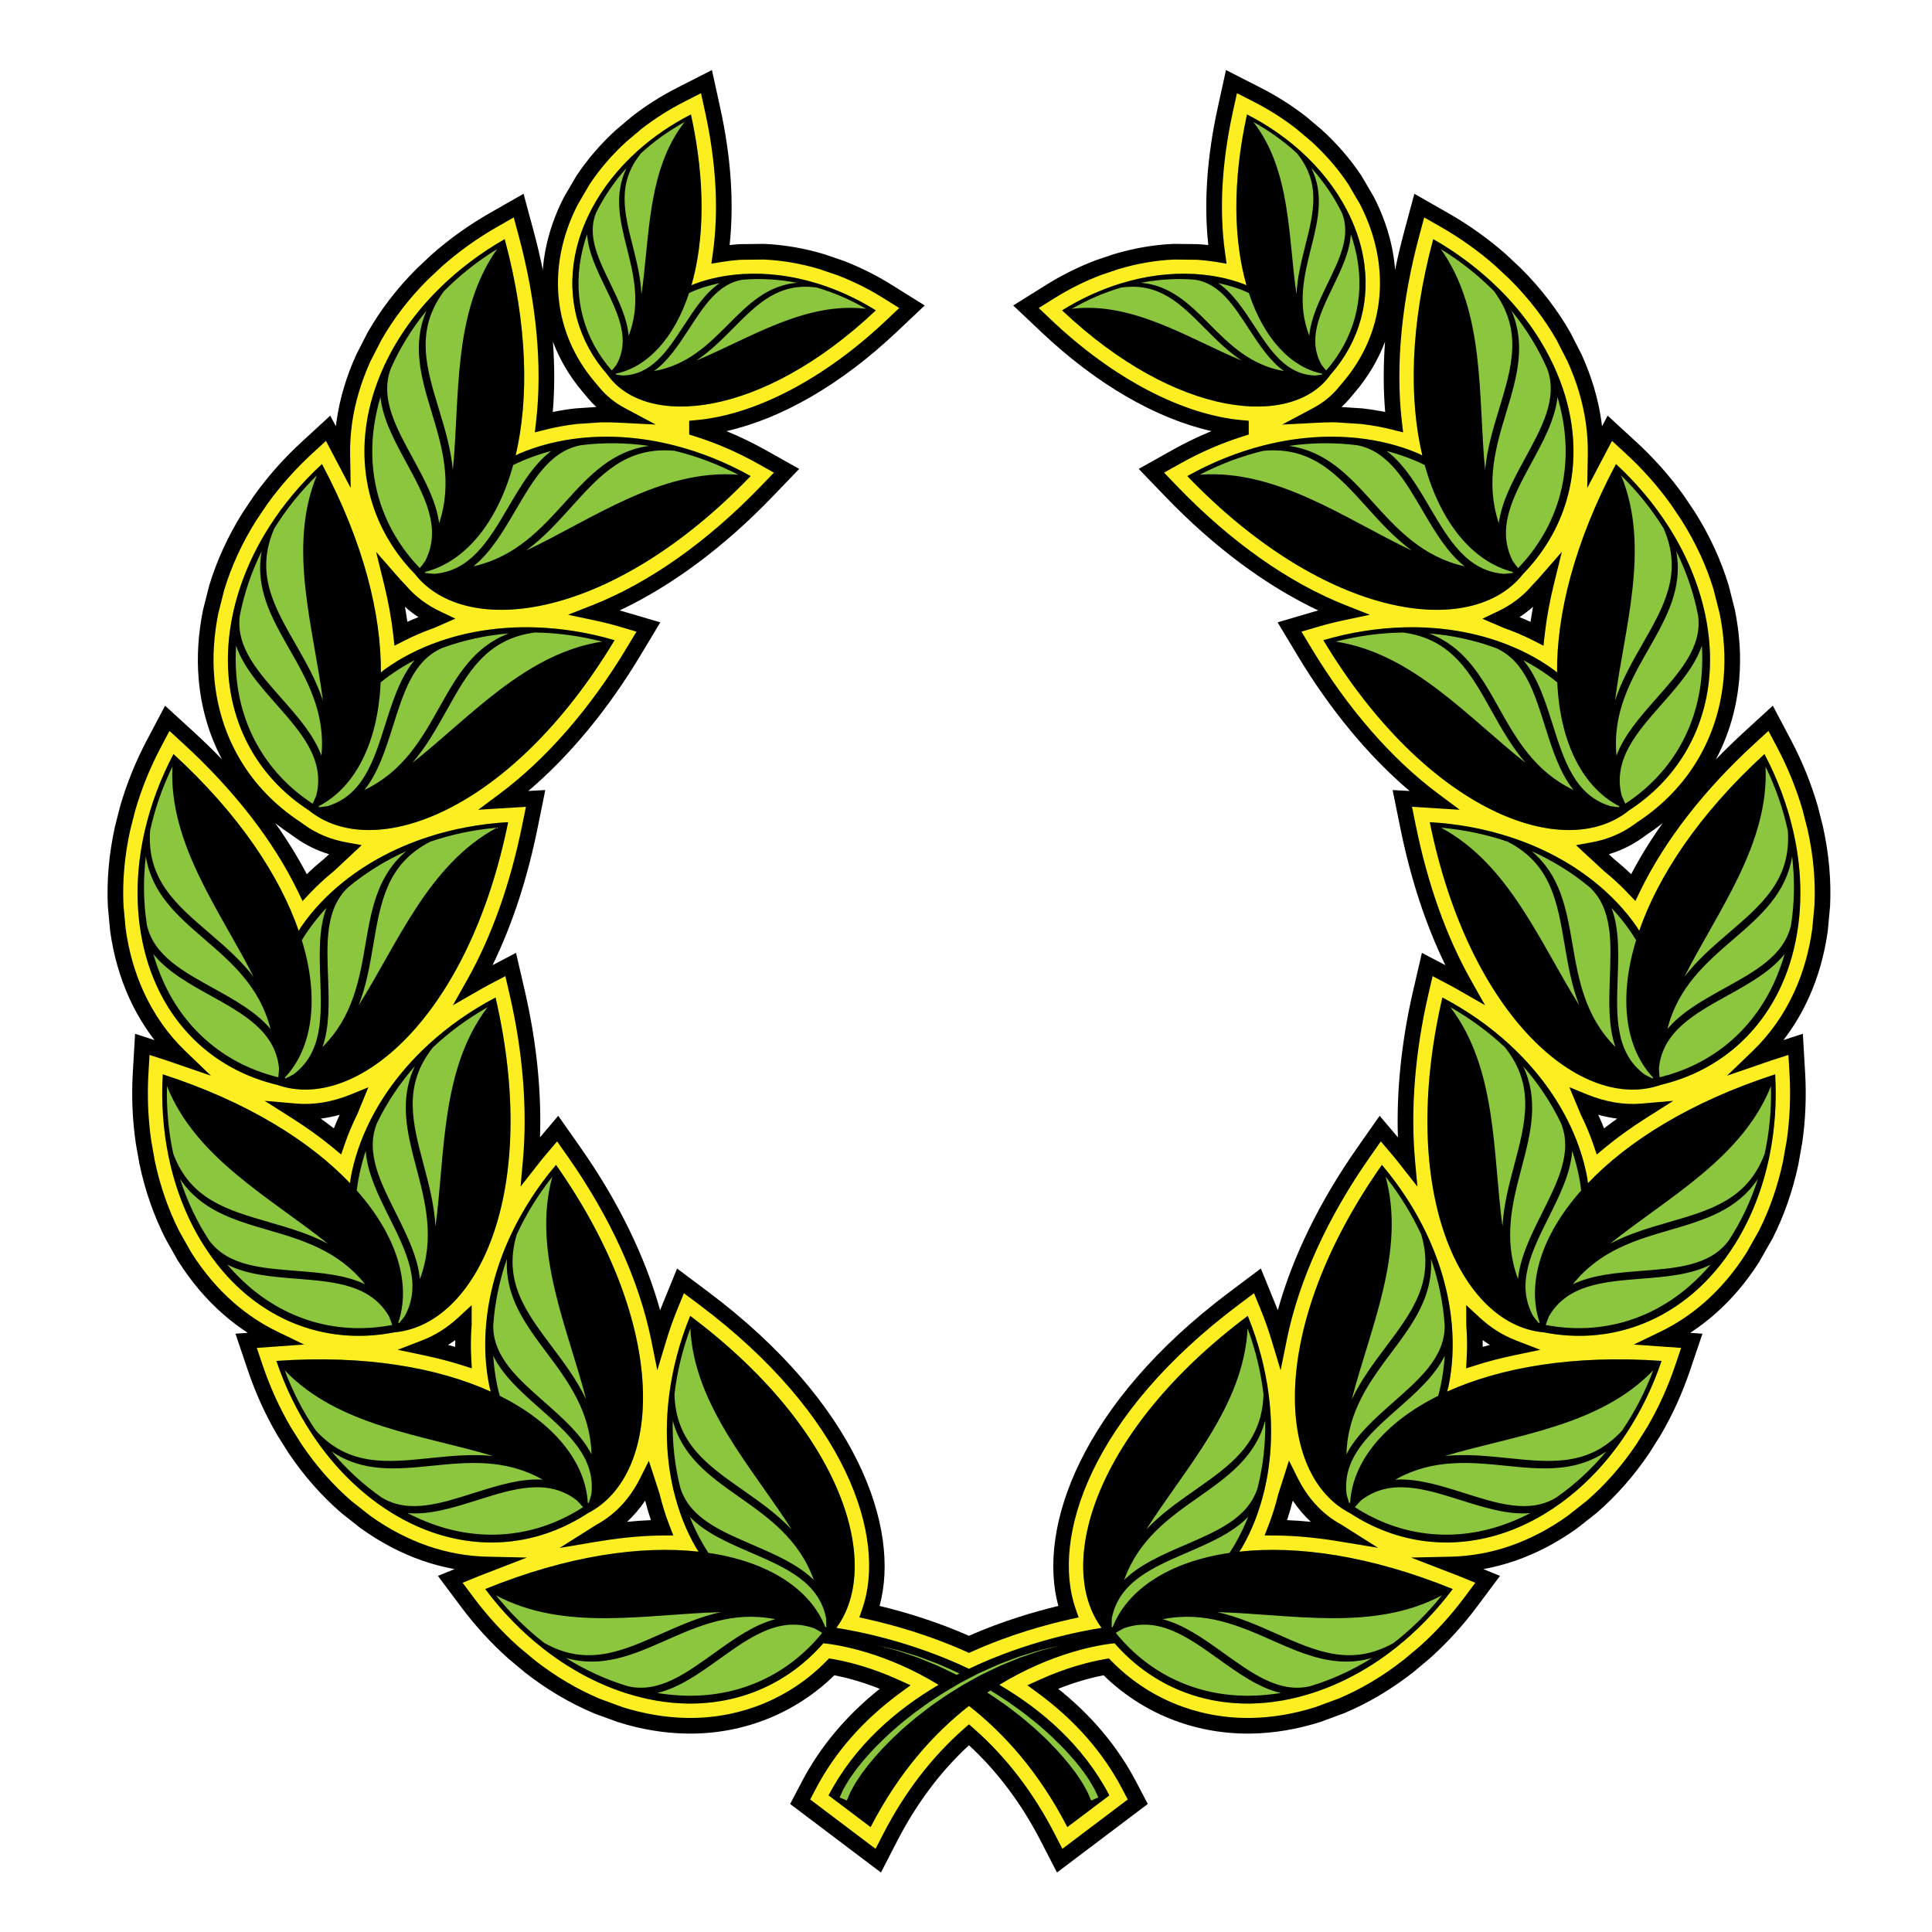 <?xml version="1.0" encoding="UTF-8" standalone="no"?>
<!-- Created with Inkscape (http://www.inkscape.org/) -->

<svg
   xmlns:dc="http://purl.org/dc/elements/1.1/"
   xmlns:cc="http://creativecommons.org/ns#"
   xmlns:rdf="http://www.w3.org/1999/02/22-rdf-syntax-ns#"
   xmlns:svg="http://www.w3.org/2000/svg"
   xmlns="http://www.w3.org/2000/svg"
   xmlns:sodipodi="http://sodipodi.sourceforge.net/DTD/sodipodi-0.dtd"
   xmlns:inkscape="http://www.inkscape.org/namespaces/inkscape"
   version="1.1"
   id="svg103987"
   xml:space="preserve"
   width="800"
   height="800"
   viewBox="0 0 800 800"
   sodipodi:docname="wreath-clipart-publicdomainvectors.org.svg"
   inkscape:version="0.92.4 (5da689c313, 2019-01-14)"><defs
     id="defs103991"><clipPath
       clipPathUnits="userSpaceOnUse"
       id="clipPath104003"><path
         d="M 0,600 H 600 V 0 H 0 Z"
         id="path104001"
         inkscape:connector-curvature="0" /></clipPath></defs><sodipodi:namedview
     pagecolor="#ffffff"
     bordercolor="#666666"
     borderopacity="1"
     objecttolerance="10"
     gridtolerance="10"
     guidetolerance="10"
     inkscape:pageopacity="0"
     inkscape:pageshadow="2"
     inkscape:window-width="797"
     inkscape:window-height="480"
     id="namedview103989"
     showgrid="false"
     inkscape:zoom="0.295"
     inkscape:cx="400"
     inkscape:cy="400"
     inkscape:window-x="0"
     inkscape:window-y="0"
     inkscape:window-maximized="0"
     inkscape:current-layer="g103995" /><g
     id="g103995"
     inkscape:groupmode="layer"
     inkscape:label="wreath-clipart-publicdomainvectors.org"
     transform="matrix(1.333,0,0,-1.333,0,800)"><g
       id="g103997"><g
         id="g103999"
         clip-path="url(#clipPath104003)"><path
           d="m 414.738,124.844 0.312,-0.894 c -6.425,1.012 -12.689,1.591 -18.681,1.644 1.203,3.102 2.213,6.344 3.021,9.698 l 1.511,4.715 c 3.292,-6.616 7.968,-11.756 13.837,-15.163 m 62.696,278.486 c -2.961,1.508 -6.081,2.842 -9.334,3.99 l -1.729,0.74 c 4.29,2.043 8.001,4.795 11.007,8.215 l 1.27,0.18 -0.249,0.935 c 0.697,0.725 1.362,1.465 2.013,2.212 -1.363,-5.535 -2.391,-10.979 -2.978,-16.272 m 19.737,-157.696 c -1.079,3.141 -2.392,6.263 -3.931,9.344 l -1.243,2.985 c 5.202,-2.123 10.325,-3.181 15.159,-3.181 h 0.006 c 0.975,0 1.945,0.047 2.905,0.131 -4.617,-2.929 -8.952,-6.015 -12.896,-9.279 m -39.261,-56.988 -0.004,0.517 c 3.695,-3.418 7.728,-5.969 12.019,-7.623 -4.111,-0.863 -8.086,-1.874 -11.878,-3.074 0.178,3.332 0.135,6.727 -0.137,10.18 m -42.288,-64.781 0.405,0.201 c 0.187,-0.122 0.384,-0.222 0.571,-0.34 -0.327,0.052 -0.65,0.087 -0.976,0.139 M 201.079,139.98 c 0.685,-2.103 1.508,-4.641 1.514,-4.664 0.814,-3.365 1.825,-6.61 3.029,-9.722 -5.99,-0.053 -12.252,-0.632 -18.675,-1.644 l 0.309,0.894 c 5.864,3.405 10.53,8.535 13.823,15.136 M 186,124.084 l 0.433,-0.208 c -0.348,-0.059 -0.689,-0.092 -1.037,-0.15 0.199,0.124 0.404,0.231 0.604,0.358 m -62.406,293.306 -0.249,-0.935 1.273,-0.18 c 3.001,-3.415 6.705,-6.165 10.986,-8.205 -0.96,-0.423 -1.673,-0.737 -1.685,-0.742 -3.263,-1.15 -6.389,-2.486 -9.357,-3.997 -0.587,5.292 -1.617,10.736 -2.979,16.27 0.652,-0.746 1.318,-1.486 2.011,-2.211 m 20.492,-228.227 v -0.506 c -0.273,-3.452 -0.318,-6.857 -0.14,-10.187 -3.789,1.196 -7.768,2.207 -11.875,3.073 4.289,1.652 8.32,4.202 12.015,7.62 m -49.248,65.619 v 0 c 4.832,0 9.945,1.052 15.14,3.173 -0.625,-1.525 -1.199,-2.926 -1.208,-2.945 -1.547,-3.095 -2.865,-6.226 -3.947,-9.375 -3.945,3.264 -8.28,6.349 -12.897,9.278 0.963,-0.084 1.933,-0.131 2.912,-0.131 m 471.225,63.986 c 0.374,7.859 -0.347,15.917 -2.146,24.047 l -1.583,6.212 c -1.993,6.895 -4.719,13.634 -8.137,20.099 l -4.172,7.892 -6.582,-6.03 c -16.089,-14.738 -28.387,-30.62 -36.089,-46.502 -2.292,2.415 -4.787,4.717 -7.474,6.892 l -5.089,4.71 c 5.265,0.954 10.041,2.945 14.131,5.899 l 1.253,0.897 c 16.22,10.682 26.049,27.218 27.688,46.628 0.567,6.697 0.118,13.669 -1.33,20.727 l -1.883,7.417 c -2.303,7.595 -5.72,15.01 -10.205,22.125 l -3.418,5.082 c -4.177,5.821 -8.996,11.258 -14.381,16.208 l -6.572,6.042 -4.186,-7.883 c -0.079,-0.148 -0.148,-0.296 -0.227,-0.448 0.061,3.385 -0.141,6.814 -0.631,10.277 -0.937,6.64 -2.929,13.342 -5.924,19.92 l -3.387,6.626 c -3.936,6.926 -8.934,13.427 -14.914,19.4 l -4.612,4.331 c -5.355,4.718 -11.24,8.916 -17.56,12.521 l -7.749,4.422 -2.323,-8.619 c -5.678,-21.068 -7.541,-41.069 -5.521,-58.606 -3.225,0.81 -6.56,1.414 -9.989,1.806 l -7.875,0.52 c -0.523,0.01 -1.045,0.015 -1.568,0.015 -1.505,0 -3.021,-0.066 -4.537,-0.145 3.321,1.77 6.179,4.073 8.505,6.869 l 1.588,1.899 c 10.001,11.814 13.917,26.663 11.002,41.964 -1.014,5.318 -2.865,10.622 -5.504,15.778 l -3.771,6.442 c -3.286,4.962 -7.277,9.592 -11.926,13.822 l -4.696,3.96 c -4.26,3.328 -8.874,6.263 -13.78,8.759 l -7.952,4.047 -1.909,-8.715 c -3.544,-16.166 -4.368,-31.452 -2.478,-44.895 -1.969,0.326 -3.981,0.557 -6.028,0.695 l -7.403,0.089 c -5.968,-0.257 -12.018,-1.297 -18.024,-3.098 l -5.468,-1.848 c -5.164,-1.955 -10.177,-4.444 -14.952,-7.428 l -7.571,-4.73 6.486,-6.129 c 19.614,-18.532 41.276,-29.78 60.278,-31.502 v -0.284 c -6.879,-2.162 -13.59,-5.067 -20.019,-8.67 l -7.786,-4.363 6.188,-6.432 c 17.058,-17.726 35.481,-30.593 53.27,-37.596 -2.671,-0.57 -5.334,-1.209 -7.978,-1.985 l -8.565,-2.516 4.6,-7.652 c 11.77,-19.582 25.718,-35.373 40.223,-46.166 -0.291,0.02 -0.581,0.054 -0.877,0.071 l -8.911,0.491 1.775,-8.746 c 4.01,-19.773 10.153,-36.027 17.464,-48.99 -1.188,0.678 -2.373,1.363 -3.59,2.002 l -7.907,4.148 -2.014,-8.699 c -4.298,-18.577 -5.635,-36.434 -4.206,-52.326 -0.854,1.088 -1.704,2.178 -2.606,3.237 l -5.773,6.81 -5.129,-7.309 c -13.596,-19.371 -22.555,-39.422 -26.282,-57.809 -0.976,3.217 -2.083,6.407 -3.367,9.55 l -3.373,8.272 -7.146,-5.357 c -46.045,-34.506 -60.005,-73.338 -51.596,-97.401 -8.019,-1.789 -19.172,-4.91 -30.866,-10.153 -11.693,5.243 -22.846,8.364 -30.865,10.153 8.405,24.063 -5.553,62.895 -51.596,97.401 l -7.146,5.357 -3.372,-8.272 c -1.285,-3.145 -2.393,-6.338 -3.366,-9.554 -3.73,18.385 -12.691,38.442 -26.285,57.813 l -5.131,7.311 -5.774,-6.812 c -0.897,-1.059 -1.751,-2.147 -2.604,-3.233 1.43,15.892 0.094,33.745 -4.206,52.322 l -2.012,8.697 -7.908,-4.146 c -1.217,-0.639 -2.404,-1.325 -3.592,-2.005 7.312,12.963 13.454,29.219 17.465,48.993 l 1.776,8.746 -8.912,-0.491 c -0.293,-0.017 -0.584,-0.051 -0.878,-0.071 14.504,10.793 28.454,26.584 40.225,46.166 l 4.601,7.652 -8.565,2.516 c -2.644,0.776 -5.31,1.415 -7.982,1.985 17.788,7.001 36.213,19.87 53.273,37.596 l 6.187,6.432 -7.786,4.363 c -6.424,3.603 -13.14,6.508 -20.021,8.67 v 0.283 c 19.001,1.719 40.664,12.968 60.279,31.503 l 6.487,6.129 -7.57,4.731 c -4.634,2.895 -9.489,5.323 -14.49,7.249 l -5.954,2.035 c -6.001,1.795 -12.039,2.833 -18,3.089 l -7.437,-0.089 c -2.034,-0.14 -4.036,-0.372 -5.994,-0.695 1.892,13.442 1.066,28.728 -2.478,44.895 l -1.91,8.717 -7.952,-4.049 c -4.905,-2.498 -9.522,-5.433 -13.779,-8.759 l -4.698,-3.96 c -4.648,-4.23 -8.639,-8.86 -11.925,-13.822 l -3.753,-6.41 c -2.65,-5.167 -4.508,-10.483 -5.525,-15.812 -2.906,-15.269 0.99,-30.089 10.947,-41.893 l 1.644,-1.963 c 2.327,-2.801 5.186,-5.102 8.508,-6.874 -1.515,0.079 -3.033,0.145 -4.537,0.145 -0.599,0 -1.199,-0.007 -1.799,-0.019 0,0 -7.565,-0.501 -7.619,-0.512 -3.438,-0.393 -6.784,-0.997 -10.013,-1.81 2.017,17.537 0.153,37.54 -5.522,58.606 l -2.321,8.619 -7.753,-4.422 c -6.404,-3.654 -12.362,-7.915 -17.769,-12.71 l -4.447,-4.189 c -5.914,-5.912 -10.865,-12.347 -14.781,-19.198 0,0 -3.439,-6.691 -3.461,-6.755 -2.999,-6.579 -4.996,-13.287 -5.937,-19.944 -0.491,-3.464 -0.691,-6.894 -0.631,-10.279 -0.081,0.152 -0.146,0.3 -0.227,0.448 l -4.186,7.882 -6.569,-6.04 C 89.968,456.123 85.146,450.688 80.965,444.863 l -3.458,-5.146 c -4.463,-7.096 -7.866,-14.489 -10.161,-22.061 0,0 -1.868,-7.301 -1.877,-7.383 -1.455,-7.08 -1.906,-14.064 -1.339,-20.762 1.643,-19.436 11.496,-35.993 27.761,-46.676 l 1.183,-0.848 c 4.077,-2.947 8.843,-4.937 14.094,-5.893 -1.28,-1.196 -5.011,-4.679 -5.041,-4.708 -2.692,-2.177 -5.191,-4.482 -7.486,-6.901 -7.7,15.883 -19.999,31.765 -36.093,46.503 l -6.579,6.03 -4.172,-7.892 c -3.424,-6.479 -6.154,-13.228 -8.145,-20.129 l -1.569,-6.158 c -1.805,-8.139 -2.524,-16.207 -2.151,-24.071 0,0 0.674,-7.403 0.694,-7.496 0.999,-7.162 2.912,-13.899 5.688,-20.027 3.395,-7.49 8.006,-13.997 13.604,-19.381 -1.077,0.371 -2.128,0.761 -3.223,1.117 l -8.488,2.756 -0.522,-8.91 c -0.424,-7.262 -0.119,-14.476 0.91,-21.523 l 1.114,-6.247 c 1.687,-8.015 4.297,-15.531 7.789,-22.438 l 3.751,-6.701 c 0.091,-0.133 0.184,-0.259 0.258,-0.359 3.88,-6.106 8.415,-11.447 13.486,-15.873 4.407,-3.848 9.174,-6.992 14.211,-9.421 l -8.742,-0.619 2.858,-8.455 c 2.331,-6.888 5.318,-13.459 8.913,-19.598 l 3.406,-5.423 c 4.67,-6.937 10.033,-13.026 16.007,-18.183 0,0 5.869,-4.635 5.956,-4.688 5.888,-4.21 12.1,-7.459 18.471,-9.664 6.336,-2.196 12.816,-3.336 19.284,-3.479 -1.074,-0.415 -2.146,-0.8 -3.219,-1.235 l -8.272,-3.362 5.344,-7.152 c 4.294,-5.746 9.106,-10.999 14.345,-15.673 l 5.066,-4.234 c 6.575,-5.137 13.549,-9.263 20.812,-12.318 0,0 7.163,-2.639 7.249,-2.66 6.898,-2.171 13.808,-3.33 20.547,-3.449 l 1.172,-0.012 c 16.851,0 32.324,6.476 43.974,18.314 4.115,-0.72 11.264,-2.403 19.697,-6.23 C 266.402,67.563 257.417,57.34 251.28,45.648 l -2.718,-5.182 24.257,-18.304 3.75,7.273 c 6.5,12.605 14.702,23.293 24.428,31.845 9.727,-8.553 17.93,-19.243 24.429,-31.845 l 3.752,-7.273 24.253,18.304 -2.718,5.182 c -6.136,11.693 -15.121,21.915 -26.79,30.497 8.431,3.827 15.582,5.51 19.695,6.23 11.651,-11.838 27.124,-18.314 43.976,-18.314 l 1.171,0.012 c 6.73,0.119 13.629,1.277 20.515,3.44 l 7.504,2.765 c 7.185,3.043 14.087,7.139 20.595,12.226 l 5.059,4.23 c 5.244,4.674 10.05,9.927 14.345,15.673 l 5.345,7.152 -8.269,3.362 c -1.075,0.435 -2.147,0.82 -3.22,1.235 6.466,0.143 12.944,1.285 19.28,3.479 6.37,2.204 12.576,5.451 18.459,9.654 l 5.969,4.698 c 5.959,5.14 11.311,11.216 15.975,18.129 l 3.439,5.477 c 3.595,6.139 6.585,12.71 8.914,19.598 l 2.859,8.455 -8.743,0.619 c 5.039,2.429 9.804,5.573 14.208,9.419 5.07,4.423 9.6,9.76 13.484,15.866 l 0.08,0.099 3.987,7.082 c 3.436,6.815 6.013,14.222 7.694,22.123 l 1.192,6.703 c 0.998,6.961 1.294,14.092 0.875,21.268 l -0.521,8.913 -8.49,-2.757 c -1.095,-0.356 -2.146,-0.746 -3.223,-1.117 5.601,5.384 10.21,11.891 13.6,19.379 2.775,6.12 4.687,12.84 5.681,19.983 z"
           style="fill:#fcee21;fill-opacity:1;fill-rule:nonzero;stroke:none"
           id="path104005"
           inkscape:connector-curvature="0" /><path
           d="m 125.782,411.66 c 0.292,-1.589 0.547,-3.149 0.764,-4.676 1.127,0.511 2.272,0.998 3.433,1.463 -1.49,0.978 -2.891,2.049 -4.197,3.213 m -3.251,-12.09 -0.388,3.494 c -0.546,4.937 -1.531,10.305 -2.923,15.955 l -2.389,9.696 6.582,-7.513 c 0.629,-0.72 1.27,-1.431 1.938,-2.13 l 0.946,-0.987 -0.007,-0.028 0.155,-0.176 c 2.761,-3.141 6.195,-5.702 10.205,-7.615 l 4.794,-2.284 -6.524,-2.871 c -3.336,-1.185 -6.385,-2.485 -9.255,-3.947 z m 349.487,8.877 c 1.153,-0.459 2.297,-0.948 3.43,-1.463 0.219,1.526 0.474,3.087 0.766,4.676 -1.308,-1.164 -2.709,-2.235 -4.196,-3.213 m 7.448,-8.88 -3.135,1.596 c -2.855,1.454 -5.895,2.753 -9.042,3.864 l -6.824,2.918 4.86,2.312 c 4.021,1.916 7.465,4.478 10.225,7.624 l 0.152,0.174 -0.004,0.03 0.948,0.99 c 0.667,0.696 1.309,1.407 1.935,2.127 l 6.588,7.531 -2.395,-9.713 c -1.391,-5.651 -2.376,-11.02 -2.922,-15.958 z M 99.643,252.665 c 1.408,-1.007 2.767,-2.013 4.067,-3.023 0.558,1.41 1.16,2.82 1.809,4.217 -1.975,-0.547 -3.936,-0.945 -5.876,-1.194 m 6.336,-11.146 -2.708,2.242 c -3.684,3.052 -7.939,6.112 -12.647,9.096 l -8.413,5.336 9.924,-0.856 c 5.393,-0.459 11.092,0.491 16.924,2.87 l 5.369,2.193 -3.403,-8.301 c -1.571,-3.163 -2.859,-6.217 -3.902,-9.255 z m 390.496,12.341 c 0.64,-1.381 1.247,-2.793 1.81,-4.219 1.301,1.011 2.66,2.017 4.069,3.024 -1.941,0.249 -3.904,0.647 -5.879,1.195 m -0.463,-12.343 -1.142,3.327 c -1.038,3.026 -2.319,6.068 -3.806,9.046 l -3.557,8.533 5.409,-2.209 c 5.848,-2.386 11.563,-3.341 16.943,-2.877 l 9.925,0.856 -8.415,-5.336 c -4.699,-2.979 -8.957,-6.041 -12.647,-9.098 z M 139.177,182.369 c 0.756,-0.197 1.502,-0.398 2.233,-0.605 -0.005,0.695 -0.002,1.394 0.011,2.095 -0.736,-0.526 -1.485,-1.021 -2.244,-1.49 m 7.385,-7.278 -3.349,1.06 c -3.538,1.117 -7.455,2.13 -11.642,3.012 l -8.044,1.694 7.668,2.955 c 4.012,1.545 7.793,3.948 11.24,7.138 l 4.083,3.775 v -6.068 c -0.269,-3.518 -0.316,-6.836 -0.143,-10.057 z m 314.012,8.768 c 0.014,-0.698 0.015,-1.397 0.008,-2.095 0.733,0.207 1.478,0.408 2.234,0.605 -0.756,0.469 -1.503,0.964 -2.242,1.49 m -5.145,-8.771 0.189,3.511 c 0.173,3.215 0.128,6.529 -0.134,9.857 l -0.035,6.297 4.109,-3.803 c 3.449,-3.193 7.23,-5.594 11.24,-7.14 l 7.681,-2.96 -8.055,-1.69 c -4.183,-0.879 -8.099,-1.89 -11.642,-3.013 z m -55.623,-47.149 c 2.395,-0.094 4.862,-0.27 7.39,-0.522 -2.087,1.934 -3.96,4.133 -5.618,6.592 -0.5,-2.015 -1.096,-4.058 -1.772,-6.07 m 28.262,-8.592 -13.395,2.2 c -6.486,1.022 -12.653,1.563 -18.324,1.615 l -3.514,0.029 1.267,3.28 c 1.16,2.992 2.145,6.155 2.928,9.39 l 3.377,10.59 2.673,-5.358 c 3.097,-6.224 7.431,-10.985 12.879,-14.145 l 0.19,-0.113 0.041,0.022 1.707,-1.079 z m -227.655,14.66 c -1.658,-2.457 -3.531,-4.657 -5.615,-6.59 2.529,0.252 4.996,0.428 7.391,0.522 -0.665,1.98 -1.259,4.008 -1.776,6.068 m -26.611,-14.721 12.021,7.583 0.042,-0.021 0.169,0.095 c 5.443,3.164 9.771,7.913 12.867,14.124 l 2.652,5.311 3.353,-10.302 c 0.836,-3.433 1.823,-6.601 2.986,-9.605 l 1.269,-3.28 -3.516,-0.029 c -5.671,-0.052 -11.832,-0.593 -18.319,-1.615 l -3.033,-0.479 z m -2.048,374.728 c 0.557,-7.588 0.547,-14.91 -0.044,-21.839 2.283,0.463 4.619,0.836 6.982,1.106 0.015,0.011 0.016,0.011 6.553,0.444 -0.964,0.889 -1.865,1.838 -2.7,2.844 l -1.639,1.957 c -4.001,4.743 -7.063,9.957 -9.152,15.488 m 244.982,-20.302 6.473,-0.423 c 2.433,-0.277 4.788,-0.651 7.077,-1.117 -0.592,6.932 -0.602,14.254 -0.045,21.839 -2.101,-5.557 -5.187,-10.802 -9.218,-15.564 l -1.582,-1.889 c -0.837,-1.007 -1.74,-1.956 -2.705,-2.846 m 83.033,-138.919 1.763,-1.629 c 1.758,-1.421 3.501,-2.961 5.169,-4.568 2.761,5.293 6.041,10.604 9.785,15.861 -1.585,-1.263 -3.245,-2.465 -4.971,-3.604 l -1.177,-0.844 c -3.171,-2.29 -6.713,-4.039 -10.569,-5.216 m -414.248,9.646 c 3.74,-5.253 7.013,-10.557 9.772,-15.843 1.68,1.618 3.451,3.182 5.294,4.675 10e-4,0.005 0.724,0.681 1.628,1.526 -3.853,1.177 -7.392,2.925 -10.565,5.218 l -1.177,0.844 c -1.722,1.131 -3.373,2.324 -4.952,3.58 M 300.998,64.52 l 1.606,-1.414 c 9.95,-8.752 18.357,-19.703 24.984,-32.557 l 2.427,-4.708 20.303,15.323 -1.759,3.356 c -5.944,11.33 -14.719,21.313 -26.08,29.665 l -3.34,2.458 3.779,1.716 c 8.486,3.852 15.713,5.612 20.284,6.413 l 1.255,0.217 0.896,-0.909 c 11.162,-11.339 26.163,-17.586 42.241,-17.586 l 1.147,0.011 c 6.476,0.113 13.147,1.234 19.81,3.328 l 7.391,2.729 c 6.872,2.912 13.618,6.917 19.937,11.861 l 5.005,4.178 c 5.045,4.503 9.761,9.658 13.952,15.26 l 3.458,4.629 -5.353,2.179 c -0.644,0.261 -1.291,0.505 -1.933,0.745 l -12.688,4.903 12.265,0.271 c 6.289,0.139 12.528,1.265 18.537,3.346 6.149,2.125 12.151,5.266 17.842,9.333 l 5.879,4.633 c 5.696,4.914 10.928,10.853 15.461,17.579 l 3.398,5.407 c 3.465,5.922 6.397,12.366 8.669,19.086 l 1.851,5.47 -14.724,1.04 8.234,3.972 c 4.875,2.353 9.476,5.4 13.669,9.061 4.887,4.266 9.271,9.426 13.028,15.339 l 0.114,0.167 3.889,6.905 c 3.282,6.515 5.802,13.761 7.434,21.434 l 1.173,6.621 c 0.962,6.712 1.251,13.705 0.844,20.701 l -0.336,5.769 -5.498,-1.783 c -0.654,-0.213 -1.295,-0.439 -1.934,-0.665 l -11.646,-4.001 7.923,7.618 c 5.448,5.235 9.847,11.503 13.072,18.628 2.677,5.913 4.524,12.411 5.485,19.313 l 0.693,7.436 c 0.354,7.514 -0.351,15.388 -2.101,23.291 l -1.563,6.142 c -1.925,6.653 -4.599,13.26 -7.932,19.56 l -2.7,5.105 -4.258,-3.901 C 529.371,354.8 517.082,338.973 509.54,323.424 l -1.529,-3.163 -2.422,2.551 c -2.215,2.335 -4.651,4.581 -7.24,6.674 l -8.786,8.126 4.792,0.868 c 4.925,0.891 9.348,2.735 13.141,5.48 l 1.264,0.903 c 15.66,10.314 25.103,26.223 26.681,44.856 0.546,6.46 0.111,13.2 -1.292,20.032 l -1.858,7.309 c -2.209,7.27 -5.55,14.517 -9.905,21.426 l -3.376,5.019 c -4.039,5.629 -8.768,10.957 -14.008,15.777 l -4.255,3.911 -7.697,-14.642 0.18,10.276 c 0.059,3.298 -0.148,6.624 -0.607,9.891 -0.905,6.41 -2.834,12.889 -5.73,19.255 l -3.339,6.525 c -3.77,6.628 -8.654,12.98 -14.469,18.787 l -4.558,4.277 c -5.168,4.554 -10.94,8.67 -17.097,12.182 l -5.017,2.862 -1.503,-5.578 c -5.544,-20.573 -7.43,-40.525 -5.454,-57.695 l 0.403,-3.496 -3.411,0.859 c -3.113,0.781 -6.367,1.37 -9.677,1.748 l -7.754,0.509 c -0.396,0.005 -0.903,0.009 -1.409,0.009 -1.462,0 -2.938,-0.064 -4.411,-0.141 l -10.916,-0.565 9.646,5.141 c 3.048,1.624 5.668,3.736 7.779,6.276 l 1.593,1.908 c 9.525,11.249 13.241,25.432 10.477,39.947 -0.969,5.087 -2.746,10.177 -5.277,15.124 l -3.708,6.322 c -3.1,4.678 -6.98,9.173 -11.462,13.252 l -4.628,3.899 c -4.059,3.17 -8.562,6.031 -13.313,8.451 l -5.148,2.62 -1.236,-5.642 c -3.492,-15.929 -4.315,-30.744 -2.446,-44.036 l 0.462,-3.278 -3.265,0.54 c -1.887,0.312 -3.838,0.537 -5.798,0.67 l -7.268,0.081 c -5.631,-0.247 -11.496,-1.256 -17.296,-2.994 l -5.389,-1.824 c -4.927,-1.867 -9.814,-4.296 -14.44,-7.186 l -4.9,-3.061 4.196,-3.968 c 18.983,-17.935 40.426,-29.178 58.826,-30.848 l 2.215,-0.198 v -4.291 l -1.704,-0.537 c -6.712,-2.109 -13.29,-4.957 -19.557,-8.471 l -5.041,-2.823 4.004,-4.163 c 16.61,-17.258 34.733,-30.061 52.409,-37.021 l 7.522,-2.962 -7.907,-1.679 c -2.921,-0.622 -5.472,-1.255 -7.799,-1.939 l -5.543,-1.628 2.977,-4.954 c 11.389,-18.945 25.08,-34.668 39.591,-45.468 l 6.6,-4.912 -14.831,0.923 1.149,-5.662 c 3.739,-18.428 9.526,-34.672 17.202,-48.281 l 4.34,-7.701 -7.923,4.543 c -1.077,0.615 -2.152,1.233 -3.26,1.812 l -5.115,2.687 -1.303,-5.631 c -4.143,-17.898 -5.578,-35.728 -4.154,-51.56 l 0.736,-8.192 -5.072,6.473 c -0.878,1.118 -1.689,2.157 -2.545,3.163 l -3.739,4.409 -3.319,-4.729 c -13.208,-18.817 -22.159,-38.49 -25.892,-56.897 l -1.921,-9.463 -2.789,9.244 c -0.989,3.265 -2.094,6.406 -3.289,9.336 l -2.183,5.35 -4.627,-3.465 c -45.892,-34.389 -58.561,-72.319 -50.759,-94.652 l 0.902,-2.582 -2.668,-0.594 c -7.352,-1.641 -18.594,-4.705 -30.401,-9.996 l -0.994,-0.448 -0.996,0.448 c -11.802,5.288 -23.045,8.355 -30.401,9.996 l -2.665,0.594 0.899,2.582 c 7.801,22.333 -4.867,60.263 -50.758,94.654 l -4.624,3.463 -2.184,-5.35 c -1.193,-2.923 -2.299,-6.065 -3.289,-9.341 l -2.793,-9.239 -1.918,9.458 c -3.735,18.407 -12.688,38.085 -25.894,56.902 l -3.32,4.732 -3.738,-4.407 c -0.877,-1.037 -1.711,-2.102 -2.545,-3.165 l -5.072,-6.474 0.735,8.194 c 1.426,15.835 -0.01,33.663 -4.152,51.556 l -1.303,5.631 -5.118,-2.687 c -1.115,-0.584 -2.203,-1.21 -3.29,-1.835 l -7.9,-4.533 4.349,7.712 c 7.675,13.608 13.462,29.853 17.201,48.283 l 1.149,5.662 -14.827,-0.919 6.594,4.908 c 14.512,10.8 28.204,26.523 39.595,45.468 l 2.976,4.954 -5.542,1.628 c -2.326,0.684 -4.877,1.317 -7.803,1.939 l -7.911,1.679 7.526,2.962 c 17.678,6.96 35.803,19.763 52.411,37.021 l 4.006,4.163 -5.041,2.823 c -6.261,3.512 -12.845,6.361 -19.561,8.471 l -1.703,0.537 v 4.288 l 2.213,0.201 c 18.401,1.666 39.842,12.911 58.827,30.85 l 4.201,3.967 -4.901,3.061 c -4.488,2.804 -9.226,5.173 -14.077,7.044 l -5.864,2 c -5.712,1.708 -11.568,2.715 -17.318,2.961 l -7.303,-0.09 c -1.806,-0.128 -3.744,-0.351 -5.63,-0.663 l -3.265,-0.538 0.462,3.276 c 1.868,13.285 1.047,28.102 -2.445,44.036 l -1.237,5.643 -5.147,-2.623 c -4.751,-2.417 -9.254,-5.279 -13.385,-8.506 l -4.627,-3.903 c -4.415,-4.02 -8.297,-8.519 -11.464,-13.304 l -3.683,-6.3 c -2.478,-4.84 -4.26,-9.94 -5.234,-15.037 -2.755,-14.482 0.943,-28.638 10.417,-39.867 l 1.651,-1.972 c 2.116,-2.548 4.734,-4.662 7.785,-6.288 l 9.646,-5.141 -10.914,0.565 c -2.063,0.107 -4.113,0.166 -6.163,0.124 0.028,0 -7.032,-0.469 -7.449,-0.504 v 0.006 c -3.417,-0.408 -6.599,-0.989 -9.641,-1.751 l -3.41,-0.857 0.4,3.494 c 1.979,17.169 0.093,37.12 -5.452,57.695 l -1.501,5.578 -5.02,-2.862 c -6.241,-3.561 -12.082,-7.74 -17.359,-12.416 l -4.394,-4.14 c -5.691,-5.691 -10.533,-11.979 -14.334,-18.635 0,-10e-4 -3.183,-6.19 -3.382,-6.598 l -0.008,0.003 c -2.921,-6.484 -4.817,-12.891 -5.714,-19.237 -0.462,-3.26 -0.667,-6.589 -0.609,-9.894 l 0.182,-10.276 -7.696,14.639 -4.253,-3.908 C 91.748,454.457 87.02,449.129 82.943,443.445 l -3.417,-5.085 c -4.294,-6.83 -7.623,-14.053 -9.855,-21.406 0.003,-0.003 -1.718,-6.735 -1.828,-7.208 l -0.008,0.002 c -1.403,-6.974 -1.821,-13.643 -1.281,-20.03 1.576,-18.663 11.049,-34.589 26.671,-44.85 l 1.266,-0.905 c 3.795,-2.74 8.203,-4.581 13.113,-5.475 l 4.759,-0.868 -8.568,-8.004 c -2.733,-2.219 -5.171,-4.467 -7.391,-6.804 l -2.418,-2.552 -1.535,3.164 c -7.536,15.549 -19.828,31.376 -35.546,45.77 l -4.259,3.901 -2.698,-5.105 c -3.34,-6.322 -6.018,-12.937 -7.958,-19.667 l -1.549,-6.085 c -1.737,-7.83 -2.441,-15.713 -2.079,-23.354 0.003,0 0.624,-6.826 0.678,-7.311 0.962,-6.898 2.811,-13.412 5.491,-19.324 3.227,-7.126 7.626,-13.395 13.073,-18.632 l 7.928,-7.62 -11.638,4 c -0.645,0.228 -1.288,0.457 -1.948,0.671 l -5.494,1.783 -0.34,-5.766 c -0.414,-7.079 -0.114,-14.154 0.892,-21.028 l 1.099,-6.173 c 1.625,-7.711 4.174,-15.061 7.565,-21.769 l 3.785,-6.697 c 3.863,-6.066 8.248,-11.228 13.141,-15.501 4.189,-3.658 8.788,-6.708 13.667,-9.063 l 8.236,-3.972 -14.723,-1.04 1.852,-5.47 c 2.27,-6.719 5.2,-13.163 8.706,-19.152 l 3.367,-5.354 c 4.491,-6.671 9.734,-12.626 15.536,-17.638 0.003,0.002 5.398,-4.261 5.805,-4.569 5.669,-4.051 11.675,-7.196 17.828,-9.325 6.007,-2.081 12.244,-3.207 18.543,-3.346 l 12.264,-0.271 -12.68,-4.9 c -0.647,-0.242 -1.294,-0.487 -1.942,-0.748 l -5.352,-2.179 3.459,-4.629 c 4.185,-5.601 8.903,-10.754 14.014,-15.312 l 5.009,-4.181 c 6.322,-4.941 13.136,-8.977 20.192,-11.943 0.006,0 6.602,-2.432 7.072,-2.594 l -0.001,-0.007 c 6.794,-2.107 13.394,-3.206 19.826,-3.319 l 1.154,-0.011 c 16.054,0 31.055,6.247 42.216,17.586 l 0.896,0.909 1.257,-0.217 c 4.568,-0.801 11.795,-2.561 20.284,-6.412 l 3.778,-1.717 -3.344,-2.458 C 268.158,65.833 259.381,55.854 253.434,44.52 l -1.759,-3.356 20.305,-15.323 2.428,4.708 c 6.629,12.857 15.035,23.808 24.984,32.557 z m 27.34,-46.038 -5.073,9.837 c -5.985,11.61 -13.47,21.587 -22.267,29.688 -8.795,-8.097 -16.28,-18.073 -22.268,-29.688 l -5.074,-9.837 -28.206,21.286 3.676,7.01 c 5.694,10.851 13.81,20.511 24.159,28.764 -5.677,2.264 -10.556,3.517 -14.097,4.209 -11.98,-11.696 -27.834,-18.122 -44.786,-18.122 l -1.198,0.013 c -6.993,0.124 -14.138,1.321 -21.251,3.561 0.001,-0.013 -0.096,0.019 -7.362,2.697 -7.553,3.176 -14.743,7.429 -21.466,12.684 l -5.13,4.284 c -5.415,4.826 -10.351,10.223 -14.73,16.082 l -7.231,9.673 5.188,2.11 c -3.363,0.606 -6.685,1.473 -9.946,2.602 -6.593,2.284 -13.017,5.644 -19.088,9.984 -0.007,-0.001 0.308,-0.265 -6.05,4.761 -6.213,5.359 -11.742,11.638 -16.515,18.733 l -3.449,5.485 c -3.712,6.341 -6.78,13.083 -9.156,20.114 l -3.87,11.44 3.822,0.271 c -2.638,1.715 -5.17,3.628 -7.576,5.731 -5.244,4.577 -9.935,10.093 -13.94,16.4 10e-4,-0.002 10e-4,-0.003 10e-4,-0.003 -0.008,0 -0.114,0.146 -0.217,0.3 l -3.863,6.881 c -3.629,7.177 -6.32,14.924 -8.047,23.125 l -1.126,6.321 c -1.065,7.276 -1.379,14.684 -0.945,22.093 l 0.704,12.053 6.035,-1.961 c -3.097,4.012 -5.741,8.419 -7.897,13.178 -2.871,6.338 -4.85,13.302 -5.88,20.695 -0.011,0.017 -0.021,0.057 -0.711,7.613 -0.388,8.177 0.354,16.491 2.2,24.816 l 1.587,6.233 c 2.053,7.123 4.856,14.049 8.351,20.665 l 5.642,10.675 8.903,-8.156 c 3.055,-2.797 5.986,-5.649 8.781,-8.545 -4.019,7.569 -6.501,16.022 -7.265,25.071 -0.585,6.927 -0.122,14.147 1.38,21.454 -0.01,0.013 -0.007,0.037 1.902,7.497 2.385,7.873 5.894,15.493 10.459,22.752 l 3.499,5.21 c 4.313,6.012 9.265,11.591 14.759,16.642 l 8.887,8.173 1.747,-3.294 c 0.065,0.554 0.136,1.107 0.215,1.66 0.975,6.887 3.038,13.824 6.131,20.612 -0.004,0.015 -0.003,0.021 3.514,6.857 4.067,7.125 9.171,13.759 15.223,19.807 l 4.501,4.241 c 5.581,4.948 11.697,9.323 18.229,13.052 l 10.488,5.98 3.14,-11.658 c 1.081,-4.015 2.029,-8.007 2.836,-11.966 0.158,2.026 0.43,4.064 0.819,6.109 1.06,5.553 2.993,11.093 5.75,16.465 l 3.818,6.531 c 3.459,5.235 7.602,10.039 12.386,14.391 l 4.767,4.021 c 4.448,3.477 9.218,6.508 14.243,9.065 l 10.758,5.48 2.585,-11.793 c 3.342,-15.247 4.316,-29.551 2.905,-42.57 1.005,0.115 2.016,0.207 3.025,0.275 l 7.574,0.095 c 6.285,-0.268 12.54,-1.34 18.725,-3.191 l 6.043,-2.063 c 5.226,-2.012 10.242,-4.52 14.993,-7.488 l 10.241,-6.398 -8.775,-8.293 c -17.083,-16.14 -35.517,-26.817 -52.813,-30.734 4.117,-1.686 8.156,-3.636 12.074,-5.833 l 10.532,-5.902 -8.372,-8.701 c -15.001,-15.586 -31.255,-27.663 -47.398,-35.26 0.352,-0.1 0.7,-0.199 1.041,-0.301 l 11.585,-3.404 -6.222,-10.35 c -10.123,-16.839 -22.05,-31.229 -34.795,-42.039 l 5.286,0.29 -2.402,-11.832 c -3.21,-15.821 -7.905,-30.1 -13.985,-42.567 l 7.292,3.826 2.723,-11.765 c 3.614,-15.607 5.223,-31.19 4.728,-45.541 l 5.67,6.693 6.939,-9.891 c 11.652,-16.603 20.097,-33.902 24.703,-50.513 0.232,0.599 0.467,1.193 0.706,1.776 l 4.563,11.188 9.665,-7.247 c 46.182,-34.607 59.868,-73.329 53.237,-97.568 7.264,-1.745 17.258,-4.653 27.767,-9.27 10.509,4.617 20.505,7.525 27.768,9.27 -6.637,24.239 7.049,62.959 53.235,97.568 l 9.667,7.247 4.562,-11.188 c 0.238,-0.583 0.474,-1.173 0.705,-1.769 4.605,16.605 13.048,33.903 24.702,50.506 l 6.935,9.887 5.676,-6.69 c -0.495,14.346 1.111,29.93 4.724,45.542 l 2.727,11.768 7.289,-3.827 c -6.081,12.466 -10.773,26.746 -13.985,42.565 l -2.4,11.832 5.283,-0.29 c -12.743,10.81 -24.671,25.2 -34.795,42.039 l -6.221,10.35 11.586,3.404 c 0.343,0.102 0.69,0.201 1.041,0.299 -16.143,7.599 -32.396,19.676 -47.399,35.262 l -8.37,8.701 10.532,5.902 c 3.923,2.198 7.959,4.147 12.078,5.833 -17.302,3.918 -35.739,14.595 -52.816,30.734 l -8.777,8.293 10.242,6.397 c 4.896,3.058 10.072,5.628 15.376,7.639 l 5.551,1.878 c 6.268,1.882 12.532,2.958 18.698,3.224 l 7.538,-0.085 c 1.097,-0.072 2.16,-0.167 3.194,-0.284 -1.407,13.024 -0.433,27.328 2.908,42.571 l 2.583,11.79 10.757,-5.476 c 5.029,-2.558 9.798,-5.591 14.176,-9.009 l 4.764,-4.016 c 4.847,-4.409 8.994,-9.214 12.388,-14.342 l 3.843,-6.555 c 2.807,-5.478 4.735,-11.005 5.793,-16.549 0.39,-2.045 0.664,-4.086 0.818,-6.113 0.812,3.96 1.757,7.952 2.838,11.967 l 3.142,11.658 10.484,-5.98 c 6.443,-3.676 12.487,-7.986 17.963,-12.811 l 4.669,-4.381 c 6.176,-6.167 11.329,-12.87 15.364,-19.972 l 3.439,-6.721 c 3.137,-6.889 5.196,-13.817 6.166,-20.688 0.08,-0.55 0.149,-1.105 0.213,-1.66 l 1.752,3.298 8.888,-8.175 c 5.487,-5.045 10.437,-10.623 14.712,-16.58 l 3.459,-5.141 c 4.626,-7.338 8.149,-14.983 10.516,-22.777 l 1.911,-7.525 c 1.522,-7.396 1.982,-14.605 1.398,-21.53 -0.765,-9.052 -3.248,-17.508 -7.282,-25.086 2.801,2.901 5.735,5.758 8.793,8.56 l 8.906,8.156 5.642,-10.675 c 3.485,-6.592 6.288,-13.508 8.326,-20.558 l 1.598,-6.291 c 1.864,-8.398 2.605,-16.704 2.222,-24.762 l -0.709,-7.653 c -1.044,-7.474 -3.02,-14.422 -5.89,-20.759 -2.152,-4.758 -4.795,-9.165 -7.893,-13.177 l 6.034,1.961 0.702,-12.057 c 0.431,-7.323 0.127,-14.643 -0.895,-21.758 l -1.204,-6.781 c -1.736,-8.163 -4.395,-15.805 -7.915,-22.793 l -4.271,-7.515 c -3.928,-6.181 -8.617,-11.697 -13.852,-16.27 -2.408,-2.1 -4.94,-4.015 -7.573,-5.727 l 3.82,-0.271 -3.868,-11.44 c -2.381,-7.033 -5.447,-13.778 -9.117,-20.05 l -3.483,-5.539 c -4.818,-7.148 -10.336,-13.412 -16.443,-18.677 l -6.054,-4.769 c -6.16,-4.406 -12.579,-7.763 -19.168,-10.042 -3.26,-1.129 -6.582,-1.996 -9.943,-2.6 l 5.191,-2.112 -7.231,-9.673 c -4.384,-5.866 -9.322,-11.261 -14.674,-16.032 l -5.12,-4.279 c -6.719,-5.256 -13.833,-9.48 -21.206,-12.601 l -7.61,-2.807 c -7.217,-2.272 -14.35,-3.465 -21.313,-3.589 l -1.19,-0.013 c -16.979,0 -32.831,6.426 -44.811,18.122 -3.543,-0.692 -8.418,-1.945 -14.098,-4.209 10.35,-8.253 18.465,-17.915 24.158,-28.764 l 3.68,-7.01 z"
           style="fill:#000000;fill-opacity:1;fill-rule:nonzero;stroke:none"
           id="path104007"
           inkscape:connector-curvature="0" /><path
           d="m 449.537,167.868 c 0.129,0.48 0.284,0.945 0.389,1.442 1.309,6.199 1.625,12.654 1.077,19.173 -10e-4,0.097 0.011,0.188 0.011,0.288 l -0.036,-0.003 c -0.827,9.409 -3.496,18.967 -7.849,28.143 -0.009,0.033 -0.014,0.065 -0.025,0.091 l -0.014,-0.001 c -3.544,7.447 -8.176,14.639 -13.819,21.294 -35.774,-50.976 -32.799,-96.482 -9.871,-108.205 14.598,-9.534 31.709,-11.673 48.265,-5.942 5.989,2.075 11.687,5.128 16.992,8.957 0.086,0.053 0.166,0.091 0.247,0.143 l -0.018,0.028 c 7.642,5.556 14.453,12.766 20.077,21.232 0.023,0.023 0.041,0.044 0.064,0.065 l -0.012,0.016 c 4.555,6.872 8.334,14.55 11.127,22.811 -27.686,1.958 -50.242,-2.132 -66.605,-9.532"
           style="fill:#8cc63f;fill-opacity:1;fill-rule:nonzero;stroke:none"
           id="path104009"
           inkscape:connector-curvature="0" /><path
           d="m 557.023,342.039 v 0.095 h -0.02 c -1.857,8.036 -4.826,16.06 -8.9,23.769 -20.468,-18.744 -33.019,-37.929 -38.906,-54.897 -0.259,0.423 -0.489,0.858 -0.777,1.273 -3.596,5.215 -8.063,9.886 -13.176,13.977 -0.069,0.068 -0.132,0.138 -0.201,0.205 l -0.019,-0.028 c -7.401,5.875 -16.171,10.512 -25.831,13.663 -0.028,0.018 -0.053,0.035 -0.078,0.048 l -0.011,-0.013 c -7.843,2.548 -16.252,4.139 -24.96,4.621 12.382,-61.034 47.454,-90.177 71.74,-81.606 16.96,4.036 30.286,14.984 37.515,30.945 2.616,5.769 4.317,12.003 5.187,18.491 0.026,0.096 0.052,0.182 0.072,0.277 l -0.034,0.006 c 1.224,9.371 0.675,19.275 -1.601,29.174"
           style="fill:#8cc63f;fill-opacity:1;fill-rule:nonzero;stroke:none"
           id="path104011"
           inkscape:connector-curvature="0" /><path
           d="m 551.428,266.424 c -26.401,-8.57 -45.776,-20.822 -58.166,-33.821 -0.063,0.494 -0.093,0.985 -0.181,1.48 -1.112,6.238 -3.238,12.343 -6.194,18.181 -0.036,0.091 -0.062,0.178 -0.1,0.271 l -0.029,-0.014 c -4.296,8.411 -10.356,16.268 -17.835,23.141 -0.02,0.028 -0.035,0.055 -0.057,0.076 l -0.011,-0.006 c -6.079,5.573 -13.071,10.504 -20.795,14.556 -14.043,-60.672 5.785,-101.737 31.434,-104.009 17.107,-3.362 33.776,1.075 46.973,12.6 4.774,4.167 8.908,9.134 12.389,14.675 0.06,0.079 0.124,0.146 0.179,0.225 l -0.029,0.013 c 4.998,8.023 8.607,17.261 10.643,27.215 0.013,0.033 0.026,0.058 0.041,0.089 l -0.02,0.007 c 1.644,8.081 2.266,16.616 1.758,25.321"
           style="fill:#8cc63f;fill-opacity:1;fill-rule:nonzero;stroke:none"
           id="path104013"
           inkscape:connector-curvature="0" /><path
           d="m 482.521,392.186 c -5.134,3.71 -10.903,6.617 -17.094,8.763 -0.085,0.04 -0.166,0.086 -0.257,0.125 l -0.01,-0.033 c -8.939,3.063 -18.754,4.498 -28.911,4.237 -0.033,0.005 -0.061,0.012 -0.092,0.014 l -0.003,-0.014 c -8.244,-0.219 -16.696,-1.534 -25.068,-3.995 32.088,-53.376 74.887,-69.104 94.904,-52.902 14.633,9.476 23.529,24.25 25.006,41.711 0.533,6.312 0.052,12.756 -1.301,19.161 -0.011,0.096 -0.011,0.19 -0.025,0.286 l -0.033,-0.008 c -1.982,9.24 -5.81,18.39 -11.269,26.96 -0.01,0.03 -0.02,0.059 -0.033,0.089 l -0.018,-0.006 c -4.434,6.951 -9.92,13.518 -16.339,19.421 -13.016,-24.513 -18.424,-46.791 -18.297,-64.749 -0.387,0.312 -0.75,0.644 -1.16,0.94"
           style="fill:#8cc63f;fill-opacity:1;fill-rule:nonzero;stroke:none"
           id="path104015"
           inkscape:connector-curvature="0" /><path
           d="m 440.488,459.326 c -5.835,2.472 -12.111,4.018 -18.618,4.73 -0.097,0.02 -0.182,0.046 -0.281,0.065 l -10e-4,-0.037 c -9.4,0.992 -19.285,0.203 -29.128,-2.316 -0.035,-10e-4 -0.064,-10e-4 -0.095,-0.005 v -0.018 c -7.987,-2.052 -15.934,-5.22 -23.545,-9.483 43.183,-44.876 88.412,-50.663 104.312,-30.406 12.152,12.504 17.528,28.89 15.071,46.239 -0.886,6.272 -2.795,12.446 -5.539,18.388 -0.03,0.094 -0.054,0.183 -0.089,0.273 l -0.032,-0.013 c -3.989,8.565 -9.767,16.631 -16.995,23.766 -0.018,0.027 -0.033,0.053 -0.055,0.079 l -0.014,-0.008 c -5.876,5.786 -12.682,10.965 -20.26,15.287 -7.222,-26.8 -7.525,-49.721 -3.395,-67.199 -0.446,0.218 -0.872,0.461 -1.336,0.658"
           style="fill:#8cc63f;fill-opacity:1;fill-rule:nonzero;stroke:none"
           id="path104017"
           inkscape:connector-curvature="0" /><path
           d="m 413.252,483.696 c 9.107,10.305 12.727,23.417 10.143,36.995 -0.937,4.907 -2.668,9.701 -5.052,14.279 -0.031,0.072 -0.051,0.143 -0.082,0.212 l -0.024,-0.012 c -3.466,6.598 -8.32,12.738 -14.283,18.09 -0.012,0.021 -0.027,0.038 -0.044,0.059 l -0.011,-0.007 c -4.846,4.339 -10.405,8.165 -16.538,11.289 -4.685,-21.39 -4.064,-39.461 -0.153,-53.077 -0.362,0.154 -0.707,0.331 -1.081,0.469 -4.689,1.729 -9.692,2.714 -14.847,3.03 -0.074,0.01 -0.144,0.03 -0.22,0.04 l -0.002,-0.028 c -7.44,0.43 -15.202,-0.563 -22.863,-2.918 -0.025,-0.003 -0.049,-0.004 -0.072,-0.007 v -0.013 c -6.217,-1.916 -12.361,-4.708 -18.197,-8.354 35.707,-33.74 71.557,-36.603 83.326,-20.047"
           style="fill:#8cc63f;fill-opacity:1;fill-rule:nonzero;stroke:none"
           id="path104019"
           inkscape:connector-curvature="0" /><path
           d="m 96.004,348.381 c 20.016,-16.202 62.817,-0.473 94.905,52.904 -8.37,2.459 -16.825,3.774 -25.068,3.992 l -0.004,0.016 c -0.03,-0.002 -0.06,-0.008 -0.092,-0.016 -10.157,0.262 -19.972,-1.173 -28.912,-4.236 l -0.011,0.032 c -0.089,-0.038 -0.168,-0.085 -0.258,-0.123 -6.186,-2.145 -11.956,-5.053 -17.091,-8.764 -0.41,-0.294 -0.771,-0.626 -1.159,-0.941 0.127,17.959 -5.28,40.238 -18.297,64.75 -6.42,-5.901 -11.904,-12.47 -16.34,-19.421 l -0.017,0.006 c -0.013,-0.03 -0.022,-0.059 -0.034,-0.089 -5.456,-8.57 -9.286,-17.72 -11.268,-26.961 l -0.032,0.009 C 72.311,409.442 72.31,409.35 72.299,409.252 70.948,402.848 70.466,396.403 71,390.092 72.476,372.63 81.368,357.856 96.004,348.381"
           style="fill:#8cc63f;fill-opacity:1;fill-rule:nonzero;stroke:none"
           id="path104021"
           inkscape:connector-curvature="0" /><path
           d="m 86.113,263.146 c 24.282,-8.571 59.354,20.572 71.737,81.605 -8.71,-0.48 -17.118,-2.071 -24.959,-4.621 l -0.01,0.013 c -0.027,-0.013 -0.052,-0.03 -0.083,-0.045 -9.655,-3.155 -18.427,-7.791 -25.826,-13.665 l -0.022,0.027 c -0.071,-0.066 -0.13,-0.137 -0.2,-0.202 -5.113,-4.093 -9.578,-8.764 -13.177,-13.979 -0.286,-0.416 -0.515,-0.849 -0.776,-1.272 -5.887,16.966 -18.436,36.151 -38.905,54.898 -4.075,-7.711 -7.043,-15.735 -8.901,-23.771 h -0.017 c -0.004,-0.032 0,-0.061 -0.004,-0.095 -2.274,-9.899 -2.819,-19.804 -1.598,-29.174 l -0.034,-0.005 c 0.018,-0.096 0.049,-0.183 0.07,-0.277 0.87,-6.489 2.572,-12.724 5.186,-18.492 7.233,-15.961 20.556,-26.909 37.519,-30.945"
           style="fill:#8cc63f;fill-opacity:1;fill-rule:nonzero;stroke:none"
           id="path104023"
           inkscape:connector-curvature="0" /><path
           d="m 122.501,186.279 c 25.649,2.272 45.477,43.337 31.434,104.009 -7.727,-4.052 -14.716,-8.983 -20.796,-14.555 l -0.013,0.005 c -0.021,-0.021 -0.033,-0.048 -0.057,-0.076 -7.478,-6.873 -13.536,-14.73 -17.832,-23.141 l -0.032,0.014 c -0.037,-0.093 -0.062,-0.18 -0.098,-0.271 -2.956,-5.838 -5.084,-11.943 -6.193,-18.181 -0.088,-0.495 -0.117,-0.986 -0.179,-1.48 -12.394,12.999 -31.767,25.251 -58.168,33.821 -0.51,-8.705 0.115,-17.24 1.759,-25.321 l -0.019,-0.007 c 0.013,-0.031 0.025,-0.056 0.039,-0.089 2.035,-9.954 5.643,-19.192 10.642,-27.214 l -0.027,-0.014 c 0.056,-0.079 0.119,-0.146 0.179,-0.225 3.483,-5.541 7.615,-10.508 12.389,-14.674 13.197,-11.526 29.864,-15.963 46.972,-12.601"
           style="fill:#8cc63f;fill-opacity:1;fill-rule:nonzero;stroke:none"
           id="path104025"
           inkscape:connector-curvature="0" /><path
           d="m 233.173,452.262 c -7.608,4.263 -15.558,7.432 -23.544,9.483 v 0.018 c -0.032,0.003 -0.061,0.003 -0.094,0.005 -9.841,2.518 -19.731,3.309 -29.128,2.317 l -0.003,0.035 c -0.096,-0.019 -0.184,-0.045 -0.279,-0.064 -6.509,-0.712 -12.783,-2.258 -18.617,-4.731 -0.466,-0.197 -0.892,-0.441 -1.339,-0.658 4.13,17.479 3.827,40.401 -3.394,67.201 -7.576,-4.323 -14.385,-9.502 -20.26,-15.289 l -0.016,0.009 c -0.02,-0.027 -0.034,-0.051 -0.054,-0.08 -7.228,-7.134 -13.004,-15.201 -16.995,-23.766 l -0.032,0.014 c -0.034,-0.09 -0.056,-0.18 -0.088,-0.273 -2.745,-5.943 -4.653,-12.117 -5.538,-18.387 -2.459,-17.35 2.916,-33.737 15.069,-46.239 15.9,-20.257 61.129,-14.472 104.312,30.405"
           style="fill:#8cc63f;fill-opacity:1;fill-rule:nonzero;stroke:none"
           id="path104027"
           inkscape:connector-curvature="0" /><path
           d="m 272.067,503.743 c -5.835,3.646 -11.978,6.438 -18.195,8.354 l 0.002,0.013 c -0.026,0.004 -0.049,0.005 -0.075,0.007 -7.659,2.355 -15.421,3.35 -22.861,2.917 l -0.003,0.029 c -0.078,-0.01 -0.146,-0.03 -0.222,-0.04 -5.155,-0.317 -10.156,-1.301 -14.845,-3.03 -0.375,-0.138 -0.72,-0.315 -1.081,-0.47 3.91,13.617 4.531,31.688 -0.156,53.078 -6.131,-3.123 -11.691,-6.95 -16.535,-11.289 l -0.013,0.007 c -0.016,-0.019 -0.029,-0.038 -0.044,-0.059 -5.962,-5.352 -10.815,-11.492 -14.282,-18.09 l -0.024,0.012 c -0.03,-0.069 -0.051,-0.14 -0.08,-0.213 -2.386,-4.577 -4.118,-9.371 -5.054,-14.279 -2.584,-13.577 1.035,-26.689 10.143,-36.994 11.767,-16.556 47.621,-13.693 83.325,20.047"
           style="fill:#8cc63f;fill-opacity:1;fill-rule:nonzero;stroke:none"
           id="path104029"
           inkscape:connector-curvature="0" /><path
           d="m 182.593,130.09 c 22.927,11.724 25.904,57.229 -9.872,108.205 -5.639,-6.655 -10.272,-13.847 -13.817,-21.294 l -0.014,0.001 c -0.013,-0.026 -0.014,-0.058 -0.026,-0.091 -4.353,-9.176 -7.021,-18.734 -7.848,-28.143 l -0.036,0.003 c 0,-0.1 0.013,-0.191 0.01,-0.288 -0.548,-6.519 -0.232,-12.974 1.078,-19.173 0.106,-0.497 0.263,-0.962 0.39,-1.442 -16.362,7.4 -38.918,11.49 -66.606,9.532 2.793,-8.261 6.573,-15.939 11.129,-22.811 l -0.015,-0.016 c 0.023,-0.021 0.044,-0.042 0.068,-0.065 5.62,-8.466 12.432,-15.676 20.073,-21.232 l -0.02,-0.028 c 0.081,-0.052 0.165,-0.09 0.249,-0.143 5.307,-3.829 11.003,-6.882 16.991,-8.957 16.557,-5.731 33.669,-3.592 48.266,5.942"
           style="fill:#8cc63f;fill-opacity:1;fill-rule:nonzero;stroke:none"
           id="path104031"
           inkscape:connector-curvature="0" /><path
           d="m 384.986,118.153 c 0.271,0.419 0.567,0.813 0.818,1.25 3.168,5.488 5.476,11.525 6.977,17.893 0.03,0.093 0.07,0.177 0.101,0.269 l -0.033,0.008 c 2.136,9.2 2.565,19.116 1.278,29.19 -0.003,0.037 0.006,0.065 0.005,0.095 l -0.015,0.003 c -1.06,8.178 -3.226,16.453 -6.521,24.531 -47.417,-35.53 -59.928,-77.229 -45.403,-96.926 -6.422,-0.996 -23.399,-4.228 -41.196,-12.706 -17.796,8.478 -34.773,11.71 -41.194,12.706 14.522,19.697 2.01,61.396 -45.402,96.926 -3.296,-8.078 -5.466,-16.353 -6.524,-24.531 l -0.013,-0.003 c -0.003,-0.03 0.006,-0.058 0.005,-0.095 -1.288,-10.074 -0.859,-19.99 1.277,-29.19 l -0.033,-0.008 c 0.03,-0.092 0.07,-0.176 0.099,-0.269 1.502,-6.368 3.81,-12.405 6.979,-17.893 0.253,-0.437 0.547,-0.831 0.817,-1.25 -17.851,1.955 -40.564,-1.16 -66.273,-11.619 5.22,-6.985 11.197,-13.111 17.661,-18.23 l -0.009,-0.017 c 0.03,-0.016 0.055,-0.026 0.086,-0.043 7.971,-6.3 16.684,-11.038 25.674,-13.95 l -0.01,-0.029 c 0.092,-0.026 0.183,-0.035 0.279,-0.058 6.236,-1.996 12.596,-3.128 18.934,-3.239 16.678,-0.292 31.611,6.365 42.426,18.738 4.998,-0.506 19.531,-2.982 35.797,-12.932 -13.28,-7.793 -26.043,-18.806 -34.187,-34.33 l 13.055,-9.85 c 8.853,17.168 19.752,29.193 30.556,37.638 10.805,-8.445 21.706,-20.47 30.558,-37.638 l 13.053,9.85 c -8.144,15.524 -20.905,26.537 -34.187,34.33 16.267,9.95 30.802,12.426 35.8,12.932 10.811,-12.373 25.747,-19.03 42.423,-18.738 6.336,0.111 12.7,1.243 18.933,3.239 0.099,0.023 0.188,0.032 0.281,0.058 l -0.011,0.029 c 8.992,2.912 17.704,7.65 25.675,13.95 0.03,0.017 0.058,0.027 0.087,0.043 l -0.01,0.017 c 6.465,5.119 12.441,11.245 17.663,18.23 -25.713,10.459 -48.423,13.574 -66.276,11.619"
           style="fill:#8cc63f;fill-opacity:1;fill-rule:nonzero;stroke:none"
           id="path104033"
           inkscape:connector-curvature="0" /><path
           d="m 116.199,467.754 c 0.431,3.038 1.104,6.062 1.973,9.06 0.756,-7.031 4.539,-13.918 8.157,-20.571 5.612,-10.328 10.9,-20.108 5.797,-30.28 -0.537,-0.786 -1.105,-1.551 -1.71,-2.294 -11.501,11.933 -16.553,27.577 -14.217,44.085 m 5.171,17.834 c 2.78,6.33 6.507,12.423 11.104,18.059 -4.555,-10.597 -1.709,-20.607 1.525,-31.27 3.284,-10.822 6.653,-21.99 2.411,-34.755 -0.886,6.749 -4.441,13.33 -7.945,19.782 -5.219,9.601 -10.535,18.844 -7.095,28.184 m 16.52,24.099 c 4.83,4.886 10.376,9.295 16.526,13.091 -13.923,-19.693 -11.506,-46.065 -13.75,-68.593 -0.603,6.572 -2.485,12.787 -4.338,18.897 -3.91,12.878 -7.491,24.344 1.562,36.605 m 24.569,-52.603 c 2.826,1.199 5.765,2.178 8.782,2.979 -5.636,-4.271 -9.586,-11.061 -13.426,-17.59 -5.958,-10.132 -11.615,-19.704 -22.964,-20.575 -0.946,0.058 -1.895,0.149 -2.842,0.285 0.029,0.107 0.064,0.208 0.093,0.315 12.096,3.094 22.262,14.833 27.313,33.185 0.996,0.491 2.007,0.962 3.044,1.401 m 17.948,4.76 c 6.86,0.882 14,0.826 21.201,-0.207 -11.428,-1.559 -18.544,-9.159 -26.013,-17.422 -7.584,-8.391 -15.416,-17.036 -28.543,-19.98 5.329,4.238 9.138,10.676 12.858,17.006 5.539,9.419 10.721,18.739 20.497,20.603 m 29.166,-1.737 c 6.677,-1.618 13.313,-4.101 19.738,-7.414 -24.055,1.781 -45.408,-13.881 -65.869,-23.568 5.319,3.904 9.676,8.72 13.957,13.457 9.024,9.987 17.002,18.965 32.174,17.525 m 23.6,-7.845 c -7.609,4.263 -15.557,7.432 -23.544,9.483 v 0.018 c -0.031,0.003 -0.061,0.003 -0.094,0.005 -9.842,2.518 -19.731,3.308 -29.128,2.317 l -0.003,0.035 c -0.096,-0.017 -0.184,-0.045 -0.279,-0.065 -6.509,-0.712 -12.782,-2.257 -18.618,-4.73 -0.465,-0.197 -0.89,-0.44 -1.338,-0.658 4.131,17.479 3.828,40.401 -3.393,67.201 -7.576,-4.323 -14.385,-9.502 -20.261,-15.289 l -0.016,0.009 c -0.019,-0.027 -0.035,-0.051 -0.055,-0.08 -7.228,-7.135 -13.001,-15.201 -16.994,-23.766 l -0.032,0.014 c -0.034,-0.089 -0.057,-0.18 -0.088,-0.273 -2.746,-5.943 -4.652,-12.116 -5.539,-18.388 -2.456,-17.349 2.917,-33.736 15.069,-46.238 15.9,-20.258 61.13,-14.472 104.313,30.405"
           style="fill:#000000;fill-opacity:1;fill-rule:nonzero;stroke:none"
           id="path104035"
           inkscape:connector-curvature="0" /><path
           d="m 180.484,520.331 c 0.452,2.378 1.098,4.734 1.895,7.064 0.331,-5.565 3.055,-11.135 5.655,-16.512 4.034,-8.348 7.835,-16.252 3.432,-24.074 -0.452,-0.6 -0.929,-1.181 -1.431,-1.743 -8.617,9.831 -12.009,22.344 -9.551,35.265 m 4.743,13.858 c 2.426,4.884 5.591,9.543 9.424,13.814 -3.984,-8.18 -2.117,-16.174 0.029,-24.697 2.183,-8.649 4.419,-17.575 0.6,-27.474 -0.446,5.353 -2.999,10.671 -5.518,15.885 -3.755,7.762 -7.595,15.241 -4.535,22.472 m 13.919,18.37 c 3.988,3.669 8.521,6.932 13.512,9.694 -11.709,-14.996 -10.793,-35.862 -13.404,-53.529 -0.23,5.203 -1.479,10.167 -2.712,15.052 -2.597,10.293 -4.99,19.46 2.604,28.783 m 17.387,-42.365 c 2.269,0.835 4.622,1.497 7.03,2.017 -4.602,-3.155 -7.967,-8.357 -11.237,-13.358 -5.074,-7.759 -9.891,-15.089 -18.862,-15.348 -0.744,0.079 -1.49,0.187 -2.232,0.329 0.028,0.084 0.067,0.163 0.096,0.247 9.621,1.983 18.054,10.822 22.727,25.042 0.824,0.362 1.623,0.753 2.478,1.071 m 14.319,3.076 c 5.436,0.438 11.06,0.126 16.697,-0.958 -9.064,-0.8 -14.954,-6.521 -21.149,-12.754 -6.29,-6.325 -12.785,-12.843 -23.237,-14.671 4.358,3.138 7.601,8.07 10.768,12.917 4.717,7.215 9.149,14.364 16.921,15.466 m 22.915,-2.462 c 5.199,-1.526 10.335,-3.73 15.272,-6.583 -18.886,2.306 -36.295,-9.233 -52.779,-16.099 4.337,2.877 7.952,6.508 11.501,10.079 7.483,7.53 14.106,14.305 26.006,12.603 m 18.3,-7.065 c -5.836,3.646 -11.978,6.438 -18.194,8.354 l 0.001,0.013 c -0.026,0.004 -0.05,0.005 -0.076,0.008 -7.659,2.354 -15.42,3.349 -22.86,2.916 l -0.004,0.029 c -0.075,-0.01 -0.146,-0.03 -0.222,-0.04 -5.154,-0.317 -10.156,-1.302 -14.843,-3.031 -0.376,-0.138 -0.722,-0.313 -1.082,-0.469 3.91,13.617 4.53,31.688 -0.156,53.076 -6.131,-3.121 -11.69,-6.949 -16.535,-11.288 l -0.013,0.008 c -0.016,-0.019 -0.028,-0.038 -0.045,-0.059 -5.962,-5.352 -10.815,-11.49 -14.282,-18.091 l -0.024,0.014 c -0.03,-0.071 -0.051,-0.141 -0.08,-0.214 -2.385,-4.578 -4.118,-9.371 -5.054,-14.279 -2.584,-13.577 1.036,-26.689 10.144,-36.994 11.767,-16.556 47.62,-13.692 83.325,20.047"
           style="fill:#000000;fill-opacity:1;fill-rule:nonzero;stroke:none"
           id="path104037"
           inkscape:connector-curvature="0" /><path
           d="m 73.328,399.57 c 2.304,-6.687 7.528,-12.555 12.537,-18.236 7.776,-8.815 15.112,-17.171 12.406,-28.224 -0.349,-0.885 -0.73,-1.757 -1.156,-2.617 -13.872,9.067 -22.286,23.19 -23.691,39.803 -0.258,3.059 -0.275,6.156 -0.096,9.274 m 1.16,9.264 c 1.298,6.792 3.572,13.561 6.795,20.082 -2.075,-11.347 2.931,-20.471 8.462,-30.142 5.615,-9.819 11.391,-19.954 10.104,-33.343 -2.37,6.382 -7.305,12.005 -12.16,17.511 -7.228,8.195 -14.471,16.02 -13.201,25.892 m 10.729,27.177 c 3.617,5.842 8.04,11.375 13.19,16.448 -9.181,-22.305 -0.942,-47.473 1.895,-69.933 -2.053,6.273 -5.276,11.911 -8.444,17.454 -6.683,11.684 -12.733,22.061 -6.641,36.031 m 35.682,-45.798 c 2.487,1.798 5.134,3.408 7.895,4.863 -4.54,-5.42 -6.877,-12.922 -9.165,-20.14 -3.546,-11.207 -6.927,-21.8 -17.796,-25.178 -0.934,-0.157 -1.879,-0.28 -2.834,-0.358 0.004,0.11 0.018,0.217 0.022,0.329 11.098,5.713 18.393,19.422 19.224,38.439 0.859,0.702 1.74,1.386 2.654,2.045 m 16.435,8.642 c 6.489,2.39 13.462,3.928 20.713,4.529 -10.794,-4.071 -16.033,-13.066 -21.472,-22.787 -5.52,-9.871 -11.229,-20.043 -23.369,-25.841 4.249,5.319 6.526,12.445 8.743,19.444 3.298,10.417 6.269,20.657 15.385,24.655 m 28.819,4.813 c 6.869,-0.089 13.891,-1.029 20.893,-2.825 -23.846,-3.63 -41.169,-23.658 -58.953,-37.666 4.315,4.993 7.488,10.659 10.605,16.233 6.568,11.745 12.344,22.278 27.455,24.258 M 96.005,348.381 c 20.016,-16.202 62.816,-0.474 94.904,52.903 -8.368,2.46 -16.825,3.775 -25.069,3.993 l -0.003,0.016 c -0.031,-0.003 -0.06,-0.009 -0.093,-0.016 -10.156,0.261 -19.971,-1.173 -28.911,-4.236 l -0.01,0.034 c -0.09,-0.041 -0.171,-0.087 -0.258,-0.126 -6.187,-2.145 -11.957,-5.052 -17.093,-8.764 -0.41,-0.295 -0.771,-0.627 -1.159,-0.938 0.129,17.958 -5.279,40.235 -18.295,64.748 -6.423,-5.901 -11.905,-12.47 -16.342,-19.421 l -0.017,0.005 c -0.012,-0.027 -0.023,-0.058 -0.034,-0.087 -5.457,-8.57 -9.284,-17.721 -11.266,-26.96 l -0.035,0.006 c -0.013,-0.096 -0.014,-0.188 -0.025,-0.285 -1.351,-6.406 -1.833,-12.849 -1.299,-19.16 1.476,-17.462 10.369,-32.236 25.005,-41.712"
           style="fill:#000000;fill-opacity:1;fill-rule:nonzero;stroke:none"
           id="path104039"
           inkscape:connector-curvature="0" /><path
           d="m 47.618,303.801 c 4.409,-5.53 11.294,-9.313 17.914,-12.989 10.279,-5.708 19.987,-11.127 21.135,-22.451 -0.033,-0.948 -0.102,-1.9 -0.215,-2.85 -16.105,3.903 -28.76,14.398 -35.641,29.584 -1.268,2.796 -2.32,5.708 -3.193,8.706 m -2.322,30.317 c 1.84,-11.387 9.61,-18.311 18.058,-25.576 8.576,-7.374 17.409,-14.993 20.677,-28.042 -4.368,5.223 -10.9,8.871 -17.318,12.437 -9.553,5.302 -18.997,10.253 -21.1,19.984 -1.05,6.832 -1.171,13.974 -0.317,21.197 m 1.333,8.003 c 1.456,6.715 3.774,13.408 6.929,19.913 -1.191,-24.094 14.994,-45.054 25.18,-65.271 -4.033,5.224 -8.957,9.461 -13.796,13.623 -10.207,8.774 -19.378,16.528 -18.313,31.735 m 48.946,-31.222 c 1.745,2.526 3.699,4.927 5.818,7.224 -2.466,-6.631 -2.16,-14.478 -1.901,-22.047 0.407,-11.747 0.766,-22.862 -8.347,-29.68 -0.828,-0.459 -1.68,-0.89 -2.553,-1.286 -0.032,0.104 -0.056,0.209 -0.088,0.315 8.55,9.098 10.835,24.46 5.257,42.66 0.574,0.949 1.175,1.889 1.814,2.814 m 12.601,13.641 c 5.314,4.423 11.372,8.206 18.004,11.195 -8.809,-7.443 -10.741,-17.674 -12.612,-28.656 -1.901,-11.149 -3.877,-22.646 -13.376,-32.168 2.225,6.434 1.986,13.909 1.733,21.247 -0.378,10.921 -1.003,21.566 6.251,28.382 m 25.548,14.177 c 6.503,2.214 13.433,3.677 20.634,4.326 -21.258,-11.396 -30.882,-36.067 -42.958,-55.216 2.397,6.148 3.491,12.548 4.566,18.845 2.26,13.266 4.178,25.122 17.758,32.045 M 86.112,263.146 c 24.283,-8.572 59.355,20.572 71.737,81.605 -8.709,-0.48 -17.117,-2.071 -24.958,-4.622 l -0.01,0.014 c -0.026,-0.014 -0.052,-0.029 -0.081,-0.046 -9.656,-3.154 -18.43,-7.789 -25.827,-13.664 l -0.023,0.026 c -0.072,-0.065 -0.131,-0.135 -0.199,-0.202 -5.114,-4.092 -9.579,-8.763 -13.177,-13.977 -0.288,-0.417 -0.517,-0.85 -0.779,-1.273 -5.884,16.967 -18.434,36.151 -38.902,54.897 -4.076,-7.711 -7.045,-15.734 -8.902,-23.77 h -0.018 c -10e-4,-0.033 0,-0.062 -0.003,-0.095 -2.274,-9.899 -2.82,-19.805 -1.599,-29.174 l -0.033,-0.006 c 0.019,-0.095 0.048,-0.183 0.069,-0.276 0.871,-6.49 2.573,-12.723 5.187,-18.492 7.233,-15.961 20.556,-26.909 37.518,-30.945"
           style="fill:#000000;fill-opacity:1;fill-rule:nonzero;stroke:none"
           id="path104041"
           inkscape:connector-curvature="0" /><path
           d="m 77.127,200.713 c -2.311,2.017 -4.477,4.232 -6.515,6.594 6.305,-3.202 14.138,-3.786 21.688,-4.386 11.721,-0.932 22.801,-1.837 28.542,-11.668 0.361,-0.873 0.696,-1.768 0.987,-2.684 -16.274,-3.121 -32.142,1.177 -44.702,12.144 m -12.121,14.064 c -3.79,5.784 -6.861,12.232 -9.079,19.156 6.398,-9.598 16.34,-12.67 27.038,-15.784 10.862,-3.153 22.059,-6.425 30.446,-16.939 -6.142,2.937 -13.599,3.552 -20.915,4.131 -10.895,0.868 -21.541,1.457 -27.49,9.436 m -13.137,47.986 c 8.907,-22.417 32.325,-34.779 49.979,-48.95 -5.835,3.081 -12.073,4.895 -18.204,6.675 -12.925,3.751 -24.487,7.002 -29.823,21.284 -1.459,6.711 -2.126,13.764 -1.952,20.991 m 59.439,-29.104 c 0.54,3.021 1.32,6.018 2.297,8.983 0.504,-7.057 4.04,-14.066 7.414,-20.851 5.242,-10.518 10.176,-20.482 4.715,-30.467 -0.567,-0.76 -1.161,-1.506 -1.791,-2.225 -0.073,0.081 -0.139,0.165 -0.212,0.248 4.006,11.825 -0.285,26.751 -12.908,40.998 0.13,1.102 0.288,2.206 0.485,3.314 m 5.807,17.636 c 3.004,6.232 6.947,12.183 11.742,17.656 -4.93,-10.427 -2.445,-20.54 0.408,-31.305 2.891,-10.938 5.861,-22.219 1.167,-34.821 -0.643,6.776 -3.96,13.48 -7.233,20.058 -4.873,9.777 -9.855,19.201 -6.084,28.412 m 17.37,23.496 c 4.999,4.711 10.701,8.916 16.981,12.494 -14.617,-19.186 -13.144,-45.627 -16.19,-68.056 -0.37,6.586 -2.025,12.862 -3.662,19.041 -3.443,13.004 -6.614,24.593 2.871,36.521 m -11.984,-88.512 c 25.65,2.272 45.478,43.337 31.433,104.009 -7.725,-4.052 -14.715,-8.983 -20.795,-14.555 l -0.013,0.005 c -0.02,-0.021 -0.035,-0.048 -0.057,-0.076 -7.478,-6.873 -13.537,-14.73 -17.833,-23.139 l -0.03,0.012 c -0.039,-0.093 -0.062,-0.18 -0.1,-0.271 -2.955,-5.838 -5.083,-11.943 -6.192,-18.181 -0.089,-0.495 -0.119,-0.986 -0.18,-1.48 -12.392,12.999 -31.767,25.251 -58.166,33.821 -0.51,-8.705 0.115,-17.24 1.758,-25.321 l -0.019,-0.007 c 0.012,-0.031 0.026,-0.056 0.037,-0.089 2.037,-9.956 5.646,-19.192 10.645,-27.214 l -0.028,-0.014 c 0.056,-0.079 0.119,-0.146 0.177,-0.225 3.484,-5.541 7.618,-10.508 12.391,-14.675 13.197,-11.525 29.864,-15.962 46.972,-12.6"
           style="fill:#000000;fill-opacity:1;fill-rule:nonzero;stroke:none"
           id="path104043"
           inkscape:connector-curvature="0" /><path
           d="m 135.122,126.451 c -2.902,1.002 -5.74,2.241 -8.514,3.67 7.045,-0.604 14.525,1.79 21.75,4.066 11.215,3.532 21.823,6.85 30.833,-0.109 0.663,-0.675 1.309,-1.381 1.921,-2.116 -13.914,-9.002 -30.235,-10.968 -45.99,-5.511 m -32.116,22.839 c 9.531,-6.492 19.9,-5.613 30.986,-4.484 11.252,1.149 22.86,2.315 34.575,-4.286 -6.795,0.419 -13.936,-1.808 -20.938,-4.017 -10.424,-3.278 -20.51,-6.727 -29.02,-1.561 -5.682,3.938 -10.947,8.761 -15.603,14.348 m -4.891,6.478 c -3.872,5.675 -7.134,11.964 -9.684,18.728 16.666,-17.441 43.011,-20.114 64.691,-26.629 -6.564,0.666 -13.028,0.008 -19.376,-0.64 -13.39,-1.373 -25.329,-2.694 -35.631,8.541 m 56.333,14.043 c -0.633,3.005 -1.033,6.073 -1.24,9.187 3.113,-6.351 9.019,-11.524 14.694,-16.546 8.804,-7.783 17.114,-15.171 15.796,-26.474 -0.239,-0.917 -0.51,-1.833 -0.823,-2.734 -0.099,0.047 -0.191,0.103 -0.29,0.152 -0.724,12.463 -10.299,24.688 -27.342,33.162 -0.295,1.071 -0.562,2.155 -0.795,3.253 m 3.031,39.296 c -0.661,-11.516 5.437,-19.953 12.12,-28.867 6.782,-9.054 13.766,-18.395 14.145,-31.839 -3.14,6.039 -8.73,11.012 -14.23,15.881 -8.184,7.235 -16.338,14.104 -16.298,24.057 0.446,6.898 1.868,13.897 4.263,20.768 m 3.027,7.529 c 2.866,6.241 6.573,12.28 11.054,17.95 -6.353,-23.27 4.928,-47.227 10.519,-69.162 -2.812,5.969 -6.703,11.163 -10.536,16.279 -8.069,10.762 -15.359,20.315 -11.037,34.933 m 22.087,-86.546 c 22.927,11.723 25.905,57.229 -9.87,108.205 -5.642,-6.655 -10.275,-13.847 -13.82,-21.294 l -0.012,0.001 c -0.015,-0.026 -0.015,-0.058 -0.026,-0.091 -4.353,-9.176 -7.023,-18.734 -7.849,-28.143 l -0.034,0.003 c 0,-0.1 0.01,-0.191 0.009,-0.288 -0.55,-6.519 -0.232,-12.974 1.078,-19.174 0.104,-0.496 0.261,-0.961 0.39,-1.441 -16.363,7.4 -38.918,11.488 -66.606,9.532 2.792,-8.261 6.572,-15.939 11.127,-22.811 l -0.014,-0.016 c 0.022,-0.023 0.045,-0.042 0.069,-0.065 5.62,-8.466 12.431,-15.676 20.073,-21.232 l -0.021,-0.028 c 0.081,-0.052 0.165,-0.09 0.248,-0.143 5.31,-3.829 11.003,-6.882 16.993,-8.957 16.555,-5.731 33.669,-3.592 48.265,5.942"
           style="fill:#000000;fill-opacity:1;fill-rule:nonzero;stroke:none"
           id="path104045"
           inkscape:connector-curvature="0" /><path
           d="m 469.892,422.498 c 0.027,-0.107 0.065,-0.208 0.092,-0.314 -0.946,-0.136 -1.896,-0.228 -2.842,-0.286 -11.349,0.871 -17.003,10.443 -22.963,20.575 -3.839,6.528 -7.79,13.319 -13.426,17.59 3.016,-0.802 5.956,-1.781 8.783,-2.978 1.036,-0.44 2.048,-0.909 3.04,-1.4 5.055,-18.354 15.219,-30.092 27.316,-33.187 m -5.79,87.19 c 9.055,-12.264 5.473,-23.727 1.564,-36.606 -1.854,-6.11 -3.735,-12.325 -4.339,-18.897 -2.241,22.529 0.173,48.898 -13.749,68.594 6.151,-3.797 11.697,-8.205 16.524,-13.091 m 16.522,-24.1 c 3.44,-9.34 -1.875,-18.585 -7.095,-28.185 -3.503,-6.451 -7.06,-13.031 -7.947,-19.781 -4.24,12.765 -0.871,23.934 2.413,34.756 3.233,10.661 6.079,20.673 1.526,31.27 4.595,-5.637 8.325,-11.729 11.103,-18.06 m 3.197,-8.774 c 0.867,-2.999 1.545,-6.022 1.975,-9.06 2.334,-16.509 -2.716,-32.154 -14.216,-44.084 -0.606,0.742 -1.174,1.508 -1.712,2.293 -5.102,10.173 0.187,19.952 5.798,30.279 3.615,6.655 7.399,13.541 8.155,20.572 m -57.424,-32.599 c -7.468,8.263 -14.583,15.863 -26.009,17.422 7.202,1.032 14.341,1.088 21.2,0.206 9.777,-1.864 14.955,-11.182 20.494,-20.602 3.722,-6.33 7.53,-12.767 12.861,-17.007 -13.128,2.946 -20.961,11.589 -28.546,19.981 m -53.715,8.478 c 6.428,3.313 13.062,5.796 19.738,7.414 15.175,1.44 23.149,-7.54 32.175,-17.524 4.282,-4.738 8.637,-9.554 13.961,-13.458 -20.462,9.687 -41.818,25.35 -65.874,23.568 m 67.804,6.632 c -5.833,2.473 -12.109,4.019 -18.616,4.731 -0.097,0.019 -0.182,0.045 -0.281,0.064 l -10e-4,-0.035 c -9.4,0.992 -19.285,0.201 -29.128,-2.317 -0.035,-0.002 -0.064,-0.002 -0.095,-0.005 v -0.018 c -7.987,-2.051 -15.934,-5.22 -23.545,-9.483 43.183,-44.876 88.412,-50.662 104.313,-30.404 12.151,12.501 17.527,28.888 15.07,46.238 -0.886,6.27 -2.795,12.444 -5.539,18.388 -0.03,0.092 -0.054,0.182 -0.088,0.273 l -0.033,-0.015 c -3.989,8.565 -9.767,16.632 -16.995,23.767 -0.018,0.029 -0.033,0.053 -0.055,0.08 l -0.014,-0.01 c -5.876,5.787 -12.682,10.966 -20.26,15.289 -7.222,-26.8 -7.525,-49.722 -3.395,-67.2 -0.446,0.217 -0.872,0.46 -1.338,0.657"
           style="fill:#000000;fill-opacity:1;fill-rule:nonzero;stroke:none"
           id="path104047"
           inkscape:connector-curvature="0" /><path
           d="m 332.955,504.226 c 4.939,2.853 10.07,5.056 15.271,6.582 11.902,1.703 18.523,-5.072 26.007,-12.602 3.552,-3.571 7.165,-7.203 11.5,-10.079 -16.481,6.866 -33.891,18.405 -52.778,16.099 m 38.188,9.043 c 7.772,-1.102 12.205,-8.25 16.919,-15.465 3.169,-4.848 6.412,-9.777 10.768,-12.916 -10.453,1.827 -16.947,8.344 -23.237,14.671 -6.193,6.231 -12.083,11.952 -21.148,12.753 5.636,1.084 11.259,1.395 16.698,0.957 m 14.318,-3.076 c 0.854,-0.317 1.656,-0.709 2.477,-1.07 4.676,-14.22 13.107,-23.06 22.732,-25.042 0.026,-0.085 0.067,-0.163 0.092,-0.248 -0.743,-0.141 -1.487,-0.249 -2.232,-0.329 -8.971,0.261 -13.786,7.591 -18.862,15.349 -3.271,5.001 -6.635,10.204 -11.237,13.359 2.409,-0.519 4.758,-1.182 7.03,-2.019 m 17.388,42.366 c 7.591,-9.323 5.201,-18.49 2.602,-28.783 -1.232,-4.885 -2.481,-9.85 -2.712,-15.051 -2.61,17.664 -1.694,38.531 -13.4,53.527 4.986,-2.76 9.522,-6.024 13.51,-9.693 m 13.919,-18.371 c 3.057,-7.23 -0.782,-14.709 -4.534,-22.47 -2.522,-5.214 -5.075,-10.534 -5.519,-15.886 -3.819,9.9 -1.584,18.825 0.599,27.475 2.147,8.521 4.016,16.516 0.028,24.696 3.833,-4.27 6.998,-8.931 9.426,-13.815 m 2.848,-6.792 c 0.795,-2.331 1.441,-4.688 1.892,-7.065 2.462,-12.92 -0.934,-25.434 -9.548,-35.265 -0.503,0.562 -0.978,1.143 -1.433,1.742 -4.4,7.824 -0.601,15.727 3.433,24.075 2.6,5.377 5.323,10.945 5.656,16.513 m -6.364,-43.7 c 9.107,10.306 12.727,23.416 10.143,36.995 -0.937,4.907 -2.668,9.699 -5.052,14.279 -0.031,0.072 -0.051,0.142 -0.082,0.212 l -0.024,-0.013 c -3.466,6.599 -8.32,12.738 -14.283,18.091 -0.012,0.021 -0.028,0.038 -0.044,0.059 l -0.011,-0.007 c -4.846,4.339 -10.406,8.165 -16.537,11.289 -4.687,-21.39 -4.065,-39.461 -0.154,-53.077 -0.362,0.154 -0.707,0.331 -1.081,0.469 -4.689,1.729 -9.691,2.714 -14.847,3.028 -0.074,0.012 -0.144,0.032 -0.22,0.042 l -0.002,-0.028 c -7.44,0.43 -15.202,-0.565 -22.863,-2.918 -0.025,-0.003 -0.049,-0.004 -0.072,-0.008 v -0.012 c -6.217,-1.916 -12.361,-4.71 -18.197,-8.354 35.707,-33.739 71.557,-36.605 83.326,-20.047"
           style="fill:#000000;fill-opacity:1;fill-rule:nonzero;stroke:none"
           id="path104049"
           inkscape:connector-curvature="0" /><path
           d="m 502.974,349.729 c 0.005,-0.11 0.015,-0.219 0.02,-0.329 -0.955,0.079 -1.896,0.201 -2.834,0.358 -10.87,3.377 -14.247,13.971 -17.798,25.177 -2.285,7.219 -4.622,14.72 -9.163,20.141 2.763,-1.453 5.41,-3.066 7.894,-4.862 0.915,-0.658 1.796,-1.344 2.654,-2.047 0.835,-19.017 8.126,-32.726 19.227,-38.438 m 0.615,102.73 c 5.15,-5.073 9.573,-10.607 13.188,-16.447 6.094,-13.971 0.041,-24.348 -6.639,-36.032 -3.172,-5.542 -6.392,-11.182 -8.443,-17.453 2.833,22.46 11.073,47.627 1.894,69.932 m 23.917,-43.624 c 1.27,-9.874 -5.972,-17.699 -13.199,-25.893 -4.857,-5.507 -9.791,-11.128 -12.162,-17.511 -1.286,13.389 4.492,23.525 10.106,33.342 5.528,9.674 10.534,18.797 8.46,30.142 3.225,-6.519 5.497,-13.289 6.795,-20.08 m 1.062,-18.539 c -1.402,-16.611 -9.817,-30.736 -23.689,-39.803 -0.425,0.859 -0.804,1.733 -1.156,2.617 -2.703,11.053 4.63,19.408 12.409,28.224 5.006,5.68 10.231,11.549 12.534,18.235 0.181,-3.117 0.163,-6.215 -0.098,-9.273 m -63.149,-9.7 c -5.438,9.723 -10.679,18.717 -21.472,22.787 7.252,-0.601 14.223,-2.137 20.713,-4.528 9.115,-3.998 12.088,-14.236 15.386,-24.656 2.214,-6.999 4.493,-14.122 8.738,-19.443 -12.137,5.797 -17.843,15.971 -23.365,25.84 m -50.472,20.247 c 7.004,1.796 14.024,2.735 20.894,2.826 15.112,-1.98 20.888,-12.513 27.454,-24.26 3.118,-5.573 6.291,-11.239 10.607,-16.232 -17.787,14.007 -35.107,34.036 -58.955,37.666 m 67.574,-8.657 c -5.134,3.711 -10.903,6.618 -17.094,8.763 -0.085,0.039 -0.166,0.086 -0.257,0.125 l -0.01,-0.033 c -8.939,3.063 -18.754,4.498 -28.911,4.236 -0.033,0.007 -0.061,0.013 -0.092,0.016 l -0.003,-0.016 c -8.244,-0.219 -16.698,-1.534 -25.068,-3.993 32.088,-53.377 74.887,-69.104 94.904,-52.903 14.633,9.476 23.529,24.25 25.006,41.711 0.533,6.312 0.052,12.757 -1.301,19.161 -0.011,0.097 -0.011,0.19 -0.025,0.286 l -0.033,-0.008 c -1.982,9.241 -5.81,18.39 -11.269,26.96 -0.01,0.03 -0.02,0.059 -0.033,0.087 l -0.018,-0.005 c -4.434,6.952 -9.92,13.521 -16.339,19.423 -13.016,-24.514 -18.424,-46.792 -18.297,-64.75 -0.387,0.312 -0.75,0.644 -1.16,0.94"
           style="fill:#000000;fill-opacity:1;fill-rule:nonzero;stroke:none"
           id="path104051"
           inkscape:connector-curvature="0" /><path
           d="m 556.382,312.921 c -2.106,-9.731 -11.549,-14.682 -21.104,-19.984 -6.416,-3.566 -12.945,-7.214 -17.314,-12.437 3.269,13.049 12.1,20.668 20.675,28.042 8.45,7.265 16.217,14.189 18.06,25.576 0.855,-7.222 0.734,-14.364 -0.317,-21.197 m -5.198,-17.826 c -6.883,-15.186 -19.537,-25.681 -35.642,-29.584 -0.113,0.95 -0.181,1.902 -0.214,2.849 1.151,11.325 10.855,16.744 21.135,22.452 6.62,3.676 13.505,7.459 17.916,12.989 -0.876,-2.998 -1.929,-5.911 -3.195,-8.706 M 513.401,265.11 c -0.873,0.396 -1.722,0.827 -2.554,1.286 -9.111,6.818 -8.751,17.933 -8.344,29.68 0.261,7.569 0.566,15.416 -1.902,22.047 2.118,-2.297 4.074,-4.698 5.819,-7.224 0.639,-0.924 1.238,-1.864 1.812,-2.813 -5.575,-18.2 -3.289,-33.562 5.258,-42.66 -0.03,-0.107 -0.055,-0.212 -0.089,-0.316 m -24.975,41.969 c -1.872,10.982 -3.802,21.213 -12.611,28.657 6.631,-2.99 12.688,-6.773 18.003,-11.196 7.253,-6.815 6.629,-17.461 6.252,-28.382 -0.252,-7.338 -0.492,-14.813 1.733,-21.247 -9.499,9.522 -11.474,21.019 -13.377,32.168 m -40.789,35.964 c 7.199,-0.649 14.13,-2.112 20.632,-4.326 13.581,-6.923 15.5,-18.779 17.759,-32.045 1.074,-6.297 2.168,-12.697 4.567,-18.845 -12.074,19.148 -21.699,43.82 -42.958,55.216 m 100.8,18.991 c 3.155,-6.505 5.472,-13.198 6.93,-19.913 1.062,-15.207 -8.109,-22.961 -18.315,-31.735 -4.841,-4.162 -9.762,-8.399 -13.796,-13.623 10.184,20.217 26.37,41.177 25.181,65.271 m 8.586,-19.995 v 0.095 h -0.02 c -1.856,8.036 -4.826,16.06 -8.9,23.77 -20.468,-18.746 -33.019,-37.93 -38.906,-54.898 -0.259,0.424 -0.489,0.857 -0.777,1.274 -3.596,5.214 -8.062,9.885 -13.176,13.977 -0.069,0.067 -0.132,0.137 -0.201,0.202 l -0.019,-0.026 c -7.401,5.875 -16.171,10.512 -25.829,13.664 -0.03,0.017 -0.054,0.032 -0.08,0.046 l -0.011,-0.014 c -7.843,2.551 -16.252,4.142 -24.96,4.622 12.383,-61.033 47.454,-90.176 71.74,-81.606 16.96,4.037 30.286,14.985 37.515,30.946 2.616,5.769 4.317,12.002 5.187,18.492 0.026,0.093 0.052,0.181 0.072,0.276 l -0.034,0.006 c 1.224,9.369 0.675,19.275 -1.601,29.174"
           style="fill:#000000;fill-opacity:1;fill-rule:nonzero;stroke:none"
           id="path104053"
           inkscape:connector-curvature="0" /><path
           d="m 548.175,241.772 c -5.336,-14.282 -16.901,-17.533 -29.827,-21.284 -6.128,-1.78 -12.366,-3.594 -18.204,-6.675 17.656,14.171 41.073,26.533 49.981,48.95 0.179,-7.227 -0.491,-14.28 -1.95,-20.991 m -11.184,-26.995 c -5.951,-7.979 -16.596,-8.568 -27.492,-9.437 -7.315,-0.578 -14.771,-1.193 -20.916,-4.13 8.389,10.514 19.587,13.786 30.447,16.939 10.699,3.114 20.64,6.186 27.039,15.784 -2.218,-6.924 -5.29,-13.372 -9.078,-19.156 m -12.123,-14.064 c -12.56,-10.969 -28.43,-15.265 -44.705,-12.144 0.295,0.914 0.628,1.811 0.989,2.684 5.743,9.831 16.821,10.736 28.542,11.668 7.552,0.6 15.382,1.184 21.688,4.386 -2.036,-2.362 -4.202,-4.577 -6.514,-6.594 M 478.05,189.099 c -0.63,0.719 -1.224,1.465 -1.788,2.225 -5.462,9.985 -0.531,19.949 4.714,30.467 3.373,6.785 6.909,13.794 7.415,20.851 0.975,-2.965 1.753,-5.962 2.295,-8.983 0.197,-1.108 0.355,-2.212 0.485,-3.314 -12.622,-14.247 -16.914,-29.17 -12.911,-40.998 -0.068,-0.082 -0.138,-0.167 -0.21,-0.248 m -5.321,48.547 c 2.853,10.765 5.339,20.878 0.408,31.305 4.797,-5.473 8.74,-11.424 11.742,-17.656 3.771,-9.211 -1.208,-18.635 -6.083,-28.412 -3.273,-6.578 -6.59,-13.282 -7.236,-20.058 -4.693,12.602 -1.721,23.883 1.169,34.821 m -22.202,49.639 c 6.283,-3.578 11.983,-7.783 16.981,-12.494 9.485,-11.928 6.316,-23.517 2.871,-36.521 -1.637,-6.179 -3.293,-12.455 -3.66,-19.041 -3.045,22.429 -1.575,48.87 -16.192,68.056 m 100.901,-20.861 c -26.401,-8.57 -45.776,-20.822 -58.166,-33.821 -0.063,0.494 -0.093,0.985 -0.181,1.48 -1.112,6.237 -3.238,12.343 -6.194,18.181 -0.036,0.091 -0.061,0.178 -0.1,0.271 l -0.029,-0.014 c -4.296,8.411 -10.356,16.268 -17.835,23.141 -0.02,0.028 -0.035,0.055 -0.057,0.075 l -0.01,-0.004 c -6.08,5.572 -13.071,10.503 -20.796,14.553 -14.043,-60.67 5.785,-101.735 31.434,-104.007 17.107,-3.362 33.776,1.075 46.973,12.6 4.774,4.167 8.908,9.134 12.389,14.675 0.06,0.077 0.124,0.146 0.179,0.225 l -0.029,0.014 c 4.998,8.022 8.607,17.26 10.643,27.214 0.013,0.033 0.026,0.058 0.041,0.089 l -0.02,0.007 c 1.644,8.081 2.267,16.616 1.758,25.321"
           style="fill:#000000;fill-opacity:1;fill-rule:nonzero;stroke:none"
           id="path104055"
           inkscape:connector-curvature="0" /><path
           d="m 503.879,155.768 c -10.306,-11.235 -22.242,-9.914 -35.63,-8.541 -6.35,0.648 -12.812,1.306 -19.377,0.64 21.682,6.515 48.023,9.188 64.691,26.629 -2.547,-6.764 -5.812,-13.053 -9.684,-18.728 m -20.493,-20.826 c -8.509,-5.166 -18.596,-1.717 -29.022,1.561 -7,2.209 -14.142,4.436 -20.936,4.017 11.715,6.599 23.322,5.435 34.574,4.286 11.085,-1.129 21.453,-2.008 30.981,4.484 -4.649,-5.587 -9.918,-10.41 -15.597,-14.348 m -16.514,-8.491 c -15.753,-5.457 -32.076,-3.492 -45.991,5.511 0.612,0.735 1.261,1.441 1.92,2.116 9.012,6.959 19.62,3.641 30.836,0.109 7.224,-2.276 14.703,-4.67 21.747,-4.066 -2.772,-1.429 -5.609,-2.668 -8.512,-3.67 m -48.577,9.527 c -1.318,11.303 6.992,18.691 15.798,26.474 5.672,5.022 11.579,10.195 14.694,16.546 -0.208,-3.114 -0.608,-6.182 -1.241,-9.187 -0.233,-1.098 -0.501,-2.182 -0.793,-3.253 -17.047,-8.474 -26.622,-20.699 -27.344,-33.162 -0.1,-0.049 -0.191,-0.105 -0.291,-0.152 -0.311,0.901 -0.584,1.817 -0.823,2.734 m 14.103,44.262 c 6.681,8.914 12.779,17.351 12.118,28.867 2.394,-6.871 3.813,-13.87 4.259,-20.768 0.045,-9.953 -8.11,-16.822 -16.292,-24.057 -5.502,-4.869 -11.092,-9.842 -14.23,-15.881 0.378,13.444 7.36,22.785 14.145,31.839 m -1.963,54.346 c 4.479,-5.67 8.186,-11.709 11.054,-17.95 4.319,-14.618 -2.969,-24.171 -11.038,-34.933 -3.834,-5.116 -7.722,-10.31 -10.534,-16.279 5.59,21.935 16.869,45.892 10.518,69.162 m 19.102,-66.718 c 0.129,0.48 0.282,0.945 0.389,1.442 1.309,6.198 1.625,12.654 1.077,19.173 -10e-4,0.097 0.011,0.188 0.011,0.288 l -0.036,-0.003 c -0.827,9.409 -3.496,18.967 -7.849,28.142 -0.009,0.034 -0.014,0.066 -0.025,0.092 l -0.014,-0.001 c -3.544,7.447 -8.176,14.639 -13.819,21.294 -35.774,-50.976 -32.799,-96.482 -9.871,-108.205 14.598,-9.534 31.709,-11.673 48.265,-5.942 5.989,2.075 11.687,5.128 16.992,8.957 0.086,0.053 0.166,0.091 0.247,0.143 l -0.018,0.028 c 7.642,5.556 14.452,12.766 20.077,21.232 0.023,0.023 0.041,0.042 0.064,0.065 l -0.012,0.015 c 4.555,6.873 8.334,14.55 11.127,22.812 -27.686,1.958 -50.242,-2.132 -66.605,-9.532"
           style="fill:#000000;fill-opacity:1;fill-rule:nonzero;stroke:none"
           id="path104057"
           inkscape:connector-curvature="0" /><path
           d="m 447.904,104.574 c -4.522,-5.636 -9.577,-10.604 -15.018,-14.796 -13.283,-7.481 -24.22,-2.518 -36.522,2.947 -5.834,2.587 -11.773,5.219 -18.219,6.625 22.632,-0.542 48.503,-6.183 69.759,5.224 M 406.938,76.347 c -9.693,-2.27 -18.209,4.142 -27.1,10.494 -5.97,4.275 -12.067,8.609 -18.656,10.319 13.186,2.638 23.856,-2.075 34.197,-6.663 10.187,-4.515 19.768,-8.568 30.844,-5.354 -6.159,-3.869 -12.662,-6.818 -19.285,-8.796 m -18.333,-2.945 c -16.67,-0.294 -31.577,6.642 -42.009,19.52 0.813,0.51 1.645,0.98 2.485,1.416 10.728,3.814 19.78,-2.633 29.346,-9.47 6.161,-4.408 12.525,-9.005 19.409,-10.62 -3.079,-0.498 -6.161,-0.794 -9.231,-0.846 m -43.22,24.143 c 2.258,11.152 12.452,15.593 23.241,20.258 6.95,3.01 14.171,6.094 19.104,11.166 -1.161,-2.897 -2.497,-5.69 -4.03,-8.349 -0.564,-0.975 -1.156,-1.921 -1.765,-2.848 -18.835,-2.758 -31.731,-11.408 -36.289,-23.029 -0.112,-0.015 -0.215,-0.041 -0.324,-0.055 -0.018,0.956 0.006,1.908 0.063,2.857 m 27.15,37.695 c 9.119,6.396 17.535,12.522 20.485,23.675 0.143,-7.274 -0.679,-14.368 -2.397,-21.065 -3.053,-9.474 -12.936,-13.47 -22.962,-17.808 -6.741,-2.92 -13.595,-5.909 -18.456,-10.677 4.531,12.662 14.069,19.373 23.33,25.875 m 15.011,52.268 c 2.498,-6.783 4.148,-13.673 4.934,-20.497 -0.431,-15.239 -10.326,-22.055 -21.338,-29.78 -5.235,-3.672 -10.545,-7.4 -15.071,-12.203 12.125,19.118 30.287,38.387 31.475,62.48 M 325.899,88.097 c -1.114,-0.332 -2.505,-0.602 -4.032,-1.156 -1.53,-0.527 -3.26,-1.115 -5.146,-1.762 -1.843,-0.754 -3.839,-1.571 -5.95,-2.439 -1.915,-0.89 -3.917,-1.86 -5.968,-2.874 -0.166,-0.083 -0.326,-0.158 -0.492,-0.242 -0.782,-0.448 -1.595,-0.885 -2.403,-1.323 -0.307,-0.165 -0.602,-0.332 -0.912,-0.499 -1.122,-0.617 -2.249,-1.258 -3.346,-1.966 -0.78,-0.478 -1.558,-0.975 -2.337,-1.465 -1.444,-0.917 -2.88,-1.858 -4.274,-2.87 -2.207,-1.466 -4.247,-3.159 -6.321,-4.732 -1.97,-1.702 -3.994,-3.277 -5.759,-5.019 -1.834,-1.666 -3.506,-3.372 -5.055,-5.023 -1.546,-1.651 -2.934,-3.282 -4.166,-4.815 -1.204,-1.556 -2.303,-2.981 -3.14,-4.329 -0.932,-1.311 -1.522,-2.498 -2.064,-3.456 -0.571,-0.915 -0.841,-1.872 -1.11,-2.412 -0.242,-0.575 -0.37,-0.88 -0.37,-0.88 l -2.232,0.963 c 0,0 0.138,0.305 0.396,0.871 0.301,0.568 0.541,1.399 1.215,2.463 0.621,1.056 1.347,2.379 2.336,3.69 0.918,1.385 2.095,2.824 3.381,4.389 1.313,1.54 2.78,3.17 4.404,4.807 1.631,1.639 3.381,3.329 5.29,4.968 1.844,1.712 3.937,3.257 5.983,4.919 2.145,1.535 4.256,3.182 6.526,4.602 1.301,0.887 2.634,1.717 3.975,2.52 0.937,0.564 1.88,1.122 2.819,1.662 0.963,0.585 1.953,1.102 2.938,1.612 0.308,0.16 0.605,0.332 0.912,0.486 1.002,0.507 2.001,1.006 2.961,1.522 0.002,0 0.005,0.002 0.005,0.002 2.273,1.052 4.481,2.043 6.584,2.949 2.144,0.808 4.173,1.574 6.047,2.28 1.908,0.59 3.66,1.135 5.208,1.614 1.544,0.51 2.947,0.745 4.07,1.045 2.267,0.541 3.562,0.85 3.562,0.85 0,0 -1.287,-0.346 -3.535,-0.952 M 311.64,72.507 c 2.274,-1.42 4.383,-3.071 6.527,-4.606 2.046,-1.658 4.141,-3.203 5.983,-4.915 1.908,-1.639 3.661,-3.329 5.289,-4.968 1.626,-1.637 3.094,-3.267 4.408,-4.807 1.285,-1.565 2.46,-3.004 3.38,-4.389 0.989,-1.311 1.712,-2.634 2.334,-3.69 0.675,-1.064 0.913,-1.895 1.217,-2.463 0.257,-0.566 0.397,-0.871 0.397,-0.871 l -2.234,-0.963 c 0,0 -0.128,0.305 -0.371,0.88 -0.266,0.54 -0.539,1.497 -1.108,2.411 -0.541,0.959 -1.134,2.146 -2.064,3.457 -0.835,1.348 -1.936,2.773 -3.141,4.329 -1.232,1.533 -2.619,3.164 -4.165,4.815 -1.553,1.651 -3.222,3.357 -5.055,5.023 -1.766,1.739 -3.79,3.317 -5.761,5.019 -2.073,1.573 -4.112,3.266 -6.321,4.732 -1.392,1.012 -2.83,1.95 -4.274,2.866 0.331,0.224 0.658,0.446 0.986,0.66 1.341,-0.803 2.675,-1.633 3.973,-2.52 M 291.225,82.74 c -2.111,0.864 -4.107,1.685 -5.95,2.439 -1.887,0.647 -3.615,1.235 -5.149,1.762 -1.524,0.554 -2.916,0.824 -4.031,1.156 -2.248,0.606 -3.533,0.952 -3.533,0.952 0,0 1.294,-0.309 3.559,-0.85 1.125,-0.3 2.528,-0.535 4.07,-1.045 1.553,-0.479 3.303,-1.024 5.212,-1.614 1.871,-0.706 3.9,-1.472 6.044,-2.28 2.105,-0.906 4.313,-1.897 6.584,-2.949 10e-4,0 0.003,-0.002 0.003,-0.002 -0.28,-0.143 -0.562,-0.3 -0.843,-0.445 -2.048,1.016 -4.053,1.986 -5.966,2.876 M 213.39,73.402 c -3.07,0.052 -6.152,0.348 -9.232,0.846 6.884,1.615 13.25,6.212 19.411,10.62 9.563,6.837 18.618,13.284 29.345,9.47 0.838,-0.436 1.671,-0.906 2.482,-1.416 C 244.964,80.044 230.06,73.108 213.39,73.402 m -18.335,2.945 c -6.623,1.978 -13.127,4.927 -19.285,8.796 11.075,-3.214 20.659,0.839 30.844,5.354 10.34,4.588 21.012,9.301 34.199,6.663 -6.591,-1.71 -12.688,-6.044 -18.655,-10.319 -8.892,-6.352 -17.41,-12.764 -27.103,-10.494 m -40.967,28.227 c 21.259,-11.407 47.13,-5.766 69.761,-5.224 -6.447,-1.406 -12.387,-4.038 -18.219,-6.625 -12.3,-5.465 -23.239,-10.428 -36.522,-2.947 -5.442,4.192 -10.497,9.16 -15.02,14.796 m 64.208,16.046 c -1.536,2.659 -2.87,5.452 -4.032,8.349 4.934,-5.072 12.154,-8.156 19.106,-11.166 10.787,-4.665 20.981,-9.106 23.236,-20.258 0.059,-0.949 0.083,-1.901 0.067,-2.857 -0.108,0.014 -0.214,0.04 -0.323,0.055 -4.557,11.621 -17.457,20.271 -36.292,23.029 -0.608,0.927 -1.201,1.873 -1.762,2.848 m -9.321,38.295 c 2.949,-11.153 11.364,-17.279 20.484,-23.675 9.258,-6.502 18.799,-13.213 23.332,-25.875 -4.861,4.768 -11.717,7.757 -18.458,10.677 -10.025,4.338 -19.909,8.334 -22.961,17.808 -1.719,6.697 -2.54,13.791 -2.397,21.065 m 5.474,28.593 c 1.185,-24.093 19.349,-43.362 31.473,-62.48 -4.526,4.803 -9.837,8.531 -15.069,12.203 -11.013,7.725 -20.907,14.541 -21.339,29.78 0.788,6.824 2.436,13.714 4.935,20.497 m 170.537,-69.355 c 0.271,0.419 0.567,0.813 0.818,1.25 3.168,5.488 5.476,11.525 6.977,17.893 0.03,0.093 0.07,0.177 0.101,0.272 l -0.033,0.005 c 2.136,9.2 2.565,19.116 1.277,29.19 -0.002,0.037 0.007,0.065 0.006,0.095 l -0.015,0.003 c -1.06,8.178 -3.226,16.453 -6.523,24.531 -47.415,-35.53 -59.926,-77.229 -45.401,-96.926 -6.422,-0.996 -23.399,-4.228 -41.196,-12.706 -17.796,8.478 -34.772,11.71 -41.194,12.706 14.523,19.697 2.01,61.396 -45.402,96.926 -3.297,-8.078 -5.466,-16.353 -6.524,-24.531 l -0.013,-0.003 c -0.003,-0.03 0.006,-0.058 0.005,-0.095 -1.289,-10.074 -0.859,-19.99 1.279,-29.19 l -0.035,-0.005 c 0.031,-0.095 0.069,-0.179 0.097,-0.272 1.504,-6.368 3.812,-12.405 6.981,-17.893 0.253,-0.437 0.546,-0.831 0.817,-1.25 -17.851,1.955 -40.563,-1.16 -66.275,-11.619 5.222,-6.985 11.199,-13.111 17.663,-18.23 l -0.01,-0.017 c 0.029,-0.016 0.055,-0.026 0.086,-0.043 7.973,-6.3 16.685,-11.038 25.675,-13.95 l -0.01,-0.029 c 0.092,-0.027 0.183,-0.035 0.279,-0.058 6.236,-1.996 12.596,-3.128 18.934,-3.239 16.677,-0.292 31.611,6.365 42.424,18.738 5,-0.506 19.533,-2.982 35.799,-12.932 C 278.292,68.982 265.53,57.968 257.388,42.443 l 13.052,-9.849 c 8.855,17.168 19.754,29.193 30.557,37.638 10.805,-8.445 21.706,-20.47 30.558,-37.638 l 13.053,9.849 c -8.145,15.525 -20.905,26.539 -34.187,34.331 16.267,9.95 30.802,12.426 35.8,12.932 10.811,-12.373 25.747,-19.03 42.423,-18.738 6.336,0.111 12.7,1.243 18.933,3.239 0.099,0.023 0.188,0.031 0.281,0.058 l -0.011,0.029 c 8.992,2.912 17.704,7.65 25.675,13.95 0.03,0.017 0.058,0.027 0.086,0.043 l -0.009,0.017 c 6.465,5.119 12.441,11.245 17.663,18.23 -25.713,10.459 -48.423,13.574 -66.276,11.619"
           style="fill:#000000;fill-opacity:1;fill-rule:nonzero;stroke:none"
           id="path104059"
           inkscape:connector-curvature="0" /></g></g></g></svg>